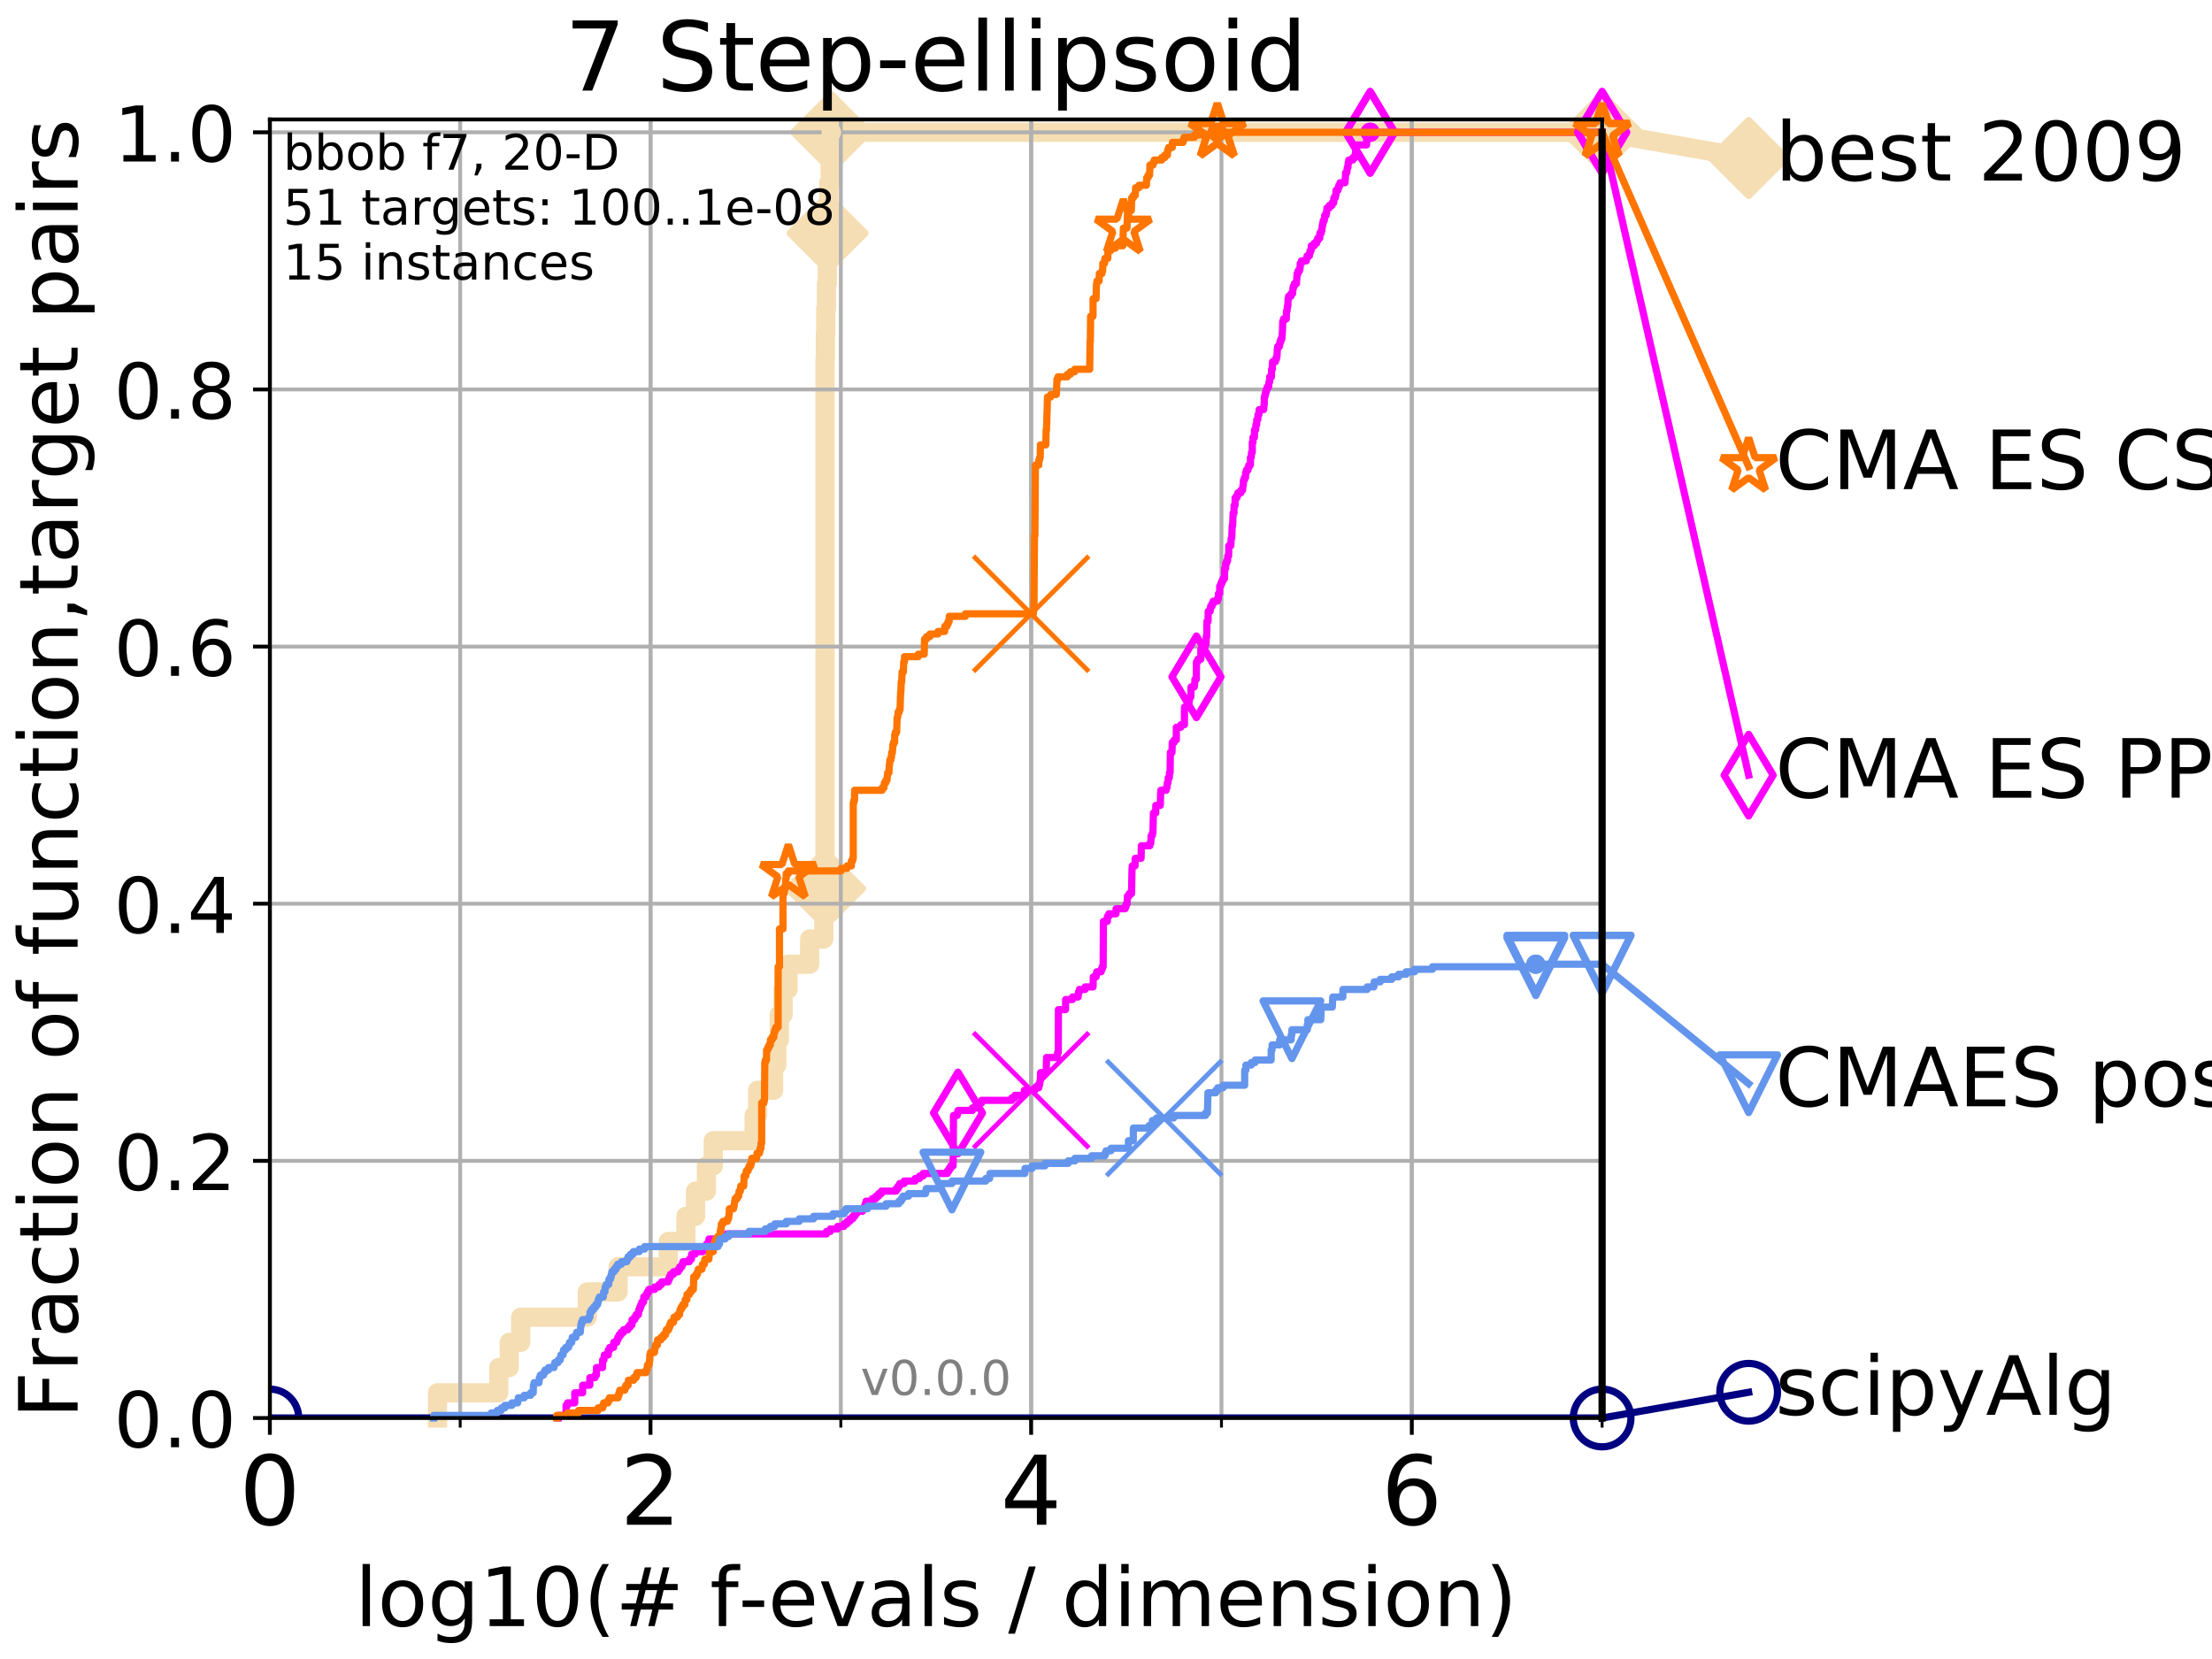 <?xml version="1.0" encoding="utf-8" standalone="no"?>
<!DOCTYPE svg PUBLIC "-//W3C//DTD SVG 1.1//EN"
  "http://www.w3.org/Graphics/SVG/1.1/DTD/svg11.dtd">
<!-- Created with matplotlib (http://matplotlib.org/) -->
<svg height="345pt" version="1.1" viewBox="0 0 460 345" width="460pt" xmlns="http://www.w3.org/2000/svg" xmlns:xlink="http://www.w3.org/1999/xlink">
 <defs>
  <style type="text/css">
*{stroke-linecap:butt;stroke-linejoin:round;}
  </style>
 </defs>
 <g id="figure_1">
  <g id="patch_1">
   <path d="M 0 345.6 
L 460.8 345.6 
L 460.8 0 
L 0 0 
z
" style="fill:#ffffff;"/>
  </g>
  <g id="axes_1">
   <g id="patch_2">
    <path d="M 56.12 294.88 
L 333.168 294.88 
L 333.168 24.84 
L 56.12 24.84 
z
" style="fill:#ffffff;"/>
   </g>
   <g id="line2d_1">
    <path d="M 90.981 294.88 
L 90.981 289.638 
L 103.723 289.638 
L 103.723 284.395 
L 105.897 284.395 
L 105.897 279.153 
L 108.287 279.153 
L 108.287 273.91 
L 122.133 273.91 
L 122.133 268.668 
L 128.533 268.668 
L 128.533 263.425 
L 138.96 263.425 
L 138.96 258.183 
L 142.637 258.183 
L 142.637 252.94 
L 144.643 252.94 
L 144.643 247.698 
L 146.905 247.698 
L 146.905 242.455 
L 148.33 242.455 
L 148.33 237.213 
L 156.829 237.213 
L 156.829 231.97 
L 157.55 231.97 
L 157.55 226.728 
L 160.88 226.728 
L 160.88 221.485 
L 161.55 221.485 
L 161.55 216.243 
L 162.064 216.243 
L 162.064 211 
L 162.841 211 
L 162.841 205.758 
L 163.869 205.758 
L 163.869 200.515 
L 168.376 200.515 
L 168.376 195.273 
L 171.324 195.273 
L 171.324 190.03 
L 171.572 190.03 
L 171.572 184.788 
L 171.573 184.788 
L 171.573 74.696 
L 171.642 74.696 
L 171.642 69.453 
L 171.716 69.453 
L 171.716 64.211 
L 171.858 64.211 
L 171.858 58.969 
L 172.03 58.969 
L 172.03 53.726 
L 172.085 53.726 
L 172.085 48.484 
L 172.15 48.484 
L 172.15 43.241 
L 172.349 43.241 
L 172.349 37.999 
L 172.637 37.999 
L 172.637 32.756 
L 172.874 32.756 
L 172.874 27.514 
L 333.168 27.514 
" style="fill:none;stroke:#f5deb3;stroke-linecap:square;stroke-width:4;"/>
   </g>
   <g id="line2d_2">
    <defs>
     <path d="M -0 7.778 
L 7.778 0 
L 0 -7.778 
L -7.778 -0 
z
" id="mc7b8125f49" style="stroke:#f5deb3;stroke-linejoin:miter;stroke-width:1.5;"/>
    </defs>
    <g>
     <use style="fill:#f5deb3;stroke:#f5deb3;stroke-linejoin:miter;stroke-width:1.5;" x="171.572" xlink:href="#mc7b8125f49" y="184.788"/>
     <use style="fill:#f5deb3;stroke:#f5deb3;stroke-linejoin:miter;stroke-width:1.5;" x="172.085" xlink:href="#mc7b8125f49" y="48.484"/>
     <use style="fill:#f5deb3;stroke:#f5deb3;stroke-linejoin:miter;stroke-width:1.5;" x="172.874" xlink:href="#mc7b8125f49" y="27.514"/>
     <use style="fill:#f5deb3;stroke:#f5deb3;stroke-linejoin:miter;stroke-width:1.5;" x="172.874" xlink:href="#mc7b8125f49" y="27.514"/>
     <use style="fill:#f5deb3;stroke:#f5deb3;stroke-linejoin:miter;stroke-width:1.5;" x="333.168" xlink:href="#mc7b8125f49" y="27.514"/>
    </g>
   </g>
   <g id="line2d_3">
    <path style="fill:none;stroke:#f5deb3;stroke-linecap:square;stroke-width:4;"/>
    <g/>
   </g>
   <g id="line2d_4">
    <path d="M 333.168 27.514 
L 363.643 32.861 
" style="fill:none;stroke:#f5deb3;stroke-linecap:square;stroke-width:4;"/>
    <g>
     <use style="fill:#f5deb3;stroke:#f5deb3;stroke-linejoin:miter;stroke-width:1.5;" x="333.168" xlink:href="#mc7b8125f49" y="27.514"/>
     <use style="fill:#f5deb3;stroke:#f5deb3;stroke-linejoin:miter;stroke-width:1.5;" x="363.643" xlink:href="#mc7b8125f49" y="32.861"/>
    </g>
   </g>
   <g id="matplotlib.axis_1">
    <g id="xtick_1">
     <g id="line2d_5">
      <path clip-path="url(#p83cefa8d1f)" d="M 56.12 294.88 
L 56.12 24.84 
" style="fill:none;stroke:#b0b0b0;stroke-linecap:square;stroke-width:0.8;"/>
     </g>
     <g id="line2d_6">
      <defs>
       <path d="M 0 0 
L 0 3.5 
" id="m5f68732b72" style="stroke:#000000;stroke-width:0.8;"/>
      </defs>
      <g>
       <use style="stroke:#000000;stroke-width:0.8;" x="56.12" xlink:href="#m5f68732b72" y="294.88"/>
      </g>
     </g>
     <g id="text_1">
      <!-- 0 -->
      <defs>
       <path d="M 31.781 66.406 
Q 24.172 66.406 20.328 58.906 
Q 16.5 51.422 16.5 36.375 
Q 16.5 21.391 20.328 13.891 
Q 24.172 6.391 31.781 6.391 
Q 39.453 6.391 43.281 13.891 
Q 47.125 21.391 47.125 36.375 
Q 47.125 51.422 43.281 58.906 
Q 39.453 66.406 31.781 66.406 
z
M 31.781 74.219 
Q 44.047 74.219 50.516 64.516 
Q 56.984 54.828 56.984 36.375 
Q 56.984 17.969 50.516 8.266 
Q 44.047 -1.422 31.781 -1.422 
Q 19.531 -1.422 13.062 8.266 
Q 6.594 17.969 6.594 36.375 
Q 6.594 54.828 13.062 64.516 
Q 19.531 74.219 31.781 74.219 
z
" id="DejaVuSans-30"/>
      </defs>
      <g transform="translate(49.758 317.077)scale(0.2 -0.2)">
       <use xlink:href="#DejaVuSans-30"/>
      </g>
     </g>
    </g>
    <g id="xtick_2">
     <g id="line2d_7">
      <path clip-path="url(#p83cefa8d1f)" d="M 135.277 294.88 
L 135.277 24.84 
" style="fill:none;stroke:#b0b0b0;stroke-linecap:square;stroke-width:0.8;"/>
     </g>
     <g id="line2d_8">
      <g>
       <use style="stroke:#000000;stroke-width:0.8;" x="135.277" xlink:href="#m5f68732b72" y="294.88"/>
      </g>
     </g>
     <g id="text_2">
      <!-- 2 -->
      <defs>
       <path d="M 19.188 8.297 
L 53.609 8.297 
L 53.609 0 
L 7.328 0 
L 7.328 8.297 
Q 12.938 14.109 22.625 23.891 
Q 32.328 33.688 34.812 36.531 
Q 39.547 41.844 41.422 45.531 
Q 43.312 49.219 43.312 52.781 
Q 43.312 58.594 39.234 62.25 
Q 35.156 65.922 28.609 65.922 
Q 23.969 65.922 18.812 64.312 
Q 13.672 62.703 7.812 59.422 
L 7.812 69.391 
Q 13.766 71.781 18.938 73 
Q 24.125 74.219 28.422 74.219 
Q 39.75 74.219 46.484 68.547 
Q 53.219 62.891 53.219 53.422 
Q 53.219 48.922 51.531 44.891 
Q 49.859 40.875 45.406 35.406 
Q 44.188 33.984 37.641 27.219 
Q 31.109 20.453 19.188 8.297 
z
" id="DejaVuSans-32"/>
      </defs>
      <g transform="translate(128.914 317.077)scale(0.2 -0.2)">
       <use xlink:href="#DejaVuSans-32"/>
      </g>
     </g>
    </g>
    <g id="xtick_3">
     <g id="line2d_9">
      <path clip-path="url(#p83cefa8d1f)" d="M 214.433 294.88 
L 214.433 24.84 
" style="fill:none;stroke:#b0b0b0;stroke-linecap:square;stroke-width:0.8;"/>
     </g>
     <g id="line2d_10">
      <g>
       <use style="stroke:#000000;stroke-width:0.8;" x="214.433" xlink:href="#m5f68732b72" y="294.88"/>
      </g>
     </g>
     <g id="text_3">
      <!-- 4 -->
      <defs>
       <path d="M 37.797 64.312 
L 12.891 25.391 
L 37.797 25.391 
z
M 35.203 72.906 
L 47.609 72.906 
L 47.609 25.391 
L 58.016 25.391 
L 58.016 17.188 
L 47.609 17.188 
L 47.609 0 
L 37.797 0 
L 37.797 17.188 
L 4.891 17.188 
L 4.891 26.703 
z
" id="DejaVuSans-34"/>
      </defs>
      <g transform="translate(208.071 317.077)scale(0.2 -0.2)">
       <use xlink:href="#DejaVuSans-34"/>
      </g>
     </g>
    </g>
    <g id="xtick_4">
     <g id="line2d_11">
      <path clip-path="url(#p83cefa8d1f)" d="M 293.59 294.88 
L 293.59 24.84 
" style="fill:none;stroke:#b0b0b0;stroke-linecap:square;stroke-width:0.8;"/>
     </g>
     <g id="line2d_12">
      <g>
       <use style="stroke:#000000;stroke-width:0.8;" x="293.59" xlink:href="#m5f68732b72" y="294.88"/>
      </g>
     </g>
     <g id="text_4">
      <!-- 6 -->
      <defs>
       <path d="M 33.016 40.375 
Q 26.375 40.375 22.484 35.828 
Q 18.609 31.297 18.609 23.391 
Q 18.609 15.531 22.484 10.953 
Q 26.375 6.391 33.016 6.391 
Q 39.656 6.391 43.531 10.953 
Q 47.406 15.531 47.406 23.391 
Q 47.406 31.297 43.531 35.828 
Q 39.656 40.375 33.016 40.375 
z
M 52.594 71.297 
L 52.594 62.312 
Q 48.875 64.062 45.094 64.984 
Q 41.312 65.922 37.594 65.922 
Q 27.828 65.922 22.672 59.328 
Q 17.531 52.734 16.797 39.406 
Q 19.672 43.656 24.016 45.922 
Q 28.375 48.188 33.594 48.188 
Q 44.578 48.188 50.953 41.516 
Q 57.328 34.859 57.328 23.391 
Q 57.328 12.156 50.688 5.359 
Q 44.047 -1.422 33.016 -1.422 
Q 20.359 -1.422 13.672 8.266 
Q 6.984 17.969 6.984 36.375 
Q 6.984 53.656 15.188 63.938 
Q 23.391 74.219 37.203 74.219 
Q 40.922 74.219 44.703 73.484 
Q 48.484 72.75 52.594 71.297 
z
" id="DejaVuSans-36"/>
      </defs>
      <g transform="translate(287.227 317.077)scale(0.2 -0.2)">
       <use xlink:href="#DejaVuSans-36"/>
      </g>
     </g>
    </g>
    <g id="xtick_5">
     <g id="line2d_13">
      <path clip-path="url(#p83cefa8d1f)" d="M 56.12 294.88 
L 56.12 24.84 
" style="fill:none;stroke:#b0b0b0;stroke-linecap:square;stroke-width:0.8;"/>
     </g>
     <g id="line2d_14">
      <defs>
       <path d="M 0 0 
L 0 2 
" id="mf4979d2668" style="stroke:#000000;stroke-width:0.6;"/>
      </defs>
      <g>
       <use style="stroke:#000000;stroke-width:0.6;" x="56.12" xlink:href="#mf4979d2668" y="294.88"/>
      </g>
     </g>
    </g>
    <g id="xtick_6">
     <g id="line2d_15">
      <path clip-path="url(#p83cefa8d1f)" d="M 95.698 294.88 
L 95.698 24.84 
" style="fill:none;stroke:#b0b0b0;stroke-linecap:square;stroke-width:0.8;"/>
     </g>
     <g id="line2d_16">
      <g>
       <use style="stroke:#000000;stroke-width:0.6;" x="95.698" xlink:href="#mf4979d2668" y="294.88"/>
      </g>
     </g>
    </g>
    <g id="xtick_7">
     <g id="line2d_17">
      <path clip-path="url(#p83cefa8d1f)" d="M 135.277 294.88 
L 135.277 24.84 
" style="fill:none;stroke:#b0b0b0;stroke-linecap:square;stroke-width:0.8;"/>
     </g>
     <g id="line2d_18">
      <g>
       <use style="stroke:#000000;stroke-width:0.6;" x="135.277" xlink:href="#mf4979d2668" y="294.88"/>
      </g>
     </g>
    </g>
    <g id="xtick_8">
     <g id="line2d_19">
      <path clip-path="url(#p83cefa8d1f)" d="M 174.855 294.88 
L 174.855 24.84 
" style="fill:none;stroke:#b0b0b0;stroke-linecap:square;stroke-width:0.8;"/>
     </g>
     <g id="line2d_20">
      <g>
       <use style="stroke:#000000;stroke-width:0.6;" x="174.855" xlink:href="#mf4979d2668" y="294.88"/>
      </g>
     </g>
    </g>
    <g id="xtick_9">
     <g id="line2d_21">
      <path clip-path="url(#p83cefa8d1f)" d="M 214.433 294.88 
L 214.433 24.84 
" style="fill:none;stroke:#b0b0b0;stroke-linecap:square;stroke-width:0.8;"/>
     </g>
     <g id="line2d_22">
      <g>
       <use style="stroke:#000000;stroke-width:0.6;" x="214.433" xlink:href="#mf4979d2668" y="294.88"/>
      </g>
     </g>
    </g>
    <g id="xtick_10">
     <g id="line2d_23">
      <path clip-path="url(#p83cefa8d1f)" d="M 254.011 294.88 
L 254.011 24.84 
" style="fill:none;stroke:#b0b0b0;stroke-linecap:square;stroke-width:0.8;"/>
     </g>
     <g id="line2d_24">
      <g>
       <use style="stroke:#000000;stroke-width:0.6;" x="254.011" xlink:href="#mf4979d2668" y="294.88"/>
      </g>
     </g>
    </g>
    <g id="xtick_11">
     <g id="line2d_25">
      <path clip-path="url(#p83cefa8d1f)" d="M 293.59 294.88 
L 293.59 24.84 
" style="fill:none;stroke:#b0b0b0;stroke-linecap:square;stroke-width:0.8;"/>
     </g>
     <g id="line2d_26">
      <g>
       <use style="stroke:#000000;stroke-width:0.6;" x="293.59" xlink:href="#mf4979d2668" y="294.88"/>
      </g>
     </g>
    </g>
    <g id="xtick_12">
     <g id="line2d_27">
      <path clip-path="url(#p83cefa8d1f)" d="M 333.168 294.88 
L 333.168 24.84 
" style="fill:none;stroke:#b0b0b0;stroke-linecap:square;stroke-width:0.8;"/>
     </g>
     <g id="line2d_28">
      <g>
       <use style="stroke:#000000;stroke-width:0.6;" x="333.168" xlink:href="#mf4979d2668" y="294.88"/>
      </g>
     </g>
    </g>
    <g id="text_5">
     <!-- log10(# f-evals / dimension) -->
     <defs>
      <path d="M 9.422 75.984 
L 18.406 75.984 
L 18.406 0 
L 9.422 0 
z
" id="DejaVuSans-6c"/>
      <path d="M 30.609 48.391 
Q 23.391 48.391 19.188 42.75 
Q 14.984 37.109 14.984 27.297 
Q 14.984 17.484 19.156 11.844 
Q 23.344 6.203 30.609 6.203 
Q 37.797 6.203 41.984 11.859 
Q 46.188 17.531 46.188 27.297 
Q 46.188 37.016 41.984 42.703 
Q 37.797 48.391 30.609 48.391 
z
M 30.609 56 
Q 42.328 56 49.016 48.375 
Q 55.719 40.766 55.719 27.297 
Q 55.719 13.875 49.016 6.219 
Q 42.328 -1.422 30.609 -1.422 
Q 18.844 -1.422 12.172 6.219 
Q 5.516 13.875 5.516 27.297 
Q 5.516 40.766 12.172 48.375 
Q 18.844 56 30.609 56 
z
" id="DejaVuSans-6f"/>
      <path d="M 45.406 27.984 
Q 45.406 37.75 41.375 43.109 
Q 37.359 48.484 30.078 48.484 
Q 22.859 48.484 18.828 43.109 
Q 14.797 37.75 14.797 27.984 
Q 14.797 18.266 18.828 12.891 
Q 22.859 7.516 30.078 7.516 
Q 37.359 7.516 41.375 12.891 
Q 45.406 18.266 45.406 27.984 
z
M 54.391 6.781 
Q 54.391 -7.172 48.188 -13.984 
Q 42 -20.797 29.203 -20.797 
Q 24.469 -20.797 20.266 -20.094 
Q 16.062 -19.391 12.109 -17.922 
L 12.109 -9.188 
Q 16.062 -11.328 19.922 -12.344 
Q 23.781 -13.375 27.781 -13.375 
Q 36.625 -13.375 41.016 -8.766 
Q 45.406 -4.156 45.406 5.172 
L 45.406 9.625 
Q 42.625 4.781 38.281 2.391 
Q 33.938 0 27.875 0 
Q 17.828 0 11.672 7.656 
Q 5.516 15.328 5.516 27.984 
Q 5.516 40.672 11.672 48.328 
Q 17.828 56 27.875 56 
Q 33.938 56 38.281 53.609 
Q 42.625 51.219 45.406 46.391 
L 45.406 54.688 
L 54.391 54.688 
z
" id="DejaVuSans-67"/>
      <path d="M 12.406 8.297 
L 28.516 8.297 
L 28.516 63.922 
L 10.984 60.406 
L 10.984 69.391 
L 28.422 72.906 
L 38.281 72.906 
L 38.281 8.297 
L 54.391 8.297 
L 54.391 0 
L 12.406 0 
z
" id="DejaVuSans-31"/>
      <path d="M 31 75.875 
Q 24.469 64.656 21.281 53.656 
Q 18.109 42.672 18.109 31.391 
Q 18.109 20.125 21.312 9.062 
Q 24.516 -2 31 -13.188 
L 23.188 -13.188 
Q 15.875 -1.703 12.234 9.375 
Q 8.594 20.453 8.594 31.391 
Q 8.594 42.281 12.203 53.312 
Q 15.828 64.359 23.188 75.875 
z
" id="DejaVuSans-28"/>
      <path d="M 51.125 44 
L 36.922 44 
L 32.812 27.688 
L 47.125 27.688 
z
M 43.797 71.781 
L 38.719 51.516 
L 52.984 51.516 
L 58.109 71.781 
L 65.922 71.781 
L 60.891 51.516 
L 76.125 51.516 
L 76.125 44 
L 58.984 44 
L 54.984 27.688 
L 70.516 27.688 
L 70.516 20.219 
L 53.078 20.219 
L 48 0 
L 40.188 0 
L 45.219 20.219 
L 30.906 20.219 
L 25.875 0 
L 18.016 0 
L 23.094 20.219 
L 7.719 20.219 
L 7.719 27.688 
L 24.906 27.688 
L 29 44 
L 13.281 44 
L 13.281 51.516 
L 30.906 51.516 
L 35.891 71.781 
z
" id="DejaVuSans-23"/>
      <path id="DejaVuSans-20"/>
      <path d="M 37.109 75.984 
L 37.109 68.5 
L 28.516 68.5 
Q 23.688 68.5 21.797 66.547 
Q 19.922 64.594 19.922 59.516 
L 19.922 54.688 
L 34.719 54.688 
L 34.719 47.703 
L 19.922 47.703 
L 19.922 0 
L 10.891 0 
L 10.891 47.703 
L 2.297 47.703 
L 2.297 54.688 
L 10.891 54.688 
L 10.891 58.5 
Q 10.891 67.625 15.141 71.797 
Q 19.391 75.984 28.609 75.984 
z
" id="DejaVuSans-66"/>
      <path d="M 4.891 31.391 
L 31.203 31.391 
L 31.203 23.391 
L 4.891 23.391 
z
" id="DejaVuSans-2d"/>
      <path d="M 56.203 29.594 
L 56.203 25.203 
L 14.891 25.203 
Q 15.484 15.922 20.484 11.062 
Q 25.484 6.203 34.422 6.203 
Q 39.594 6.203 44.453 7.469 
Q 49.312 8.734 54.109 11.281 
L 54.109 2.781 
Q 49.266 0.734 44.188 -0.344 
Q 39.109 -1.422 33.891 -1.422 
Q 20.797 -1.422 13.156 6.188 
Q 5.516 13.812 5.516 26.812 
Q 5.516 40.234 12.766 48.109 
Q 20.016 56 32.328 56 
Q 43.359 56 49.781 48.891 
Q 56.203 41.797 56.203 29.594 
z
M 47.219 32.234 
Q 47.125 39.594 43.094 43.984 
Q 39.062 48.391 32.422 48.391 
Q 24.906 48.391 20.391 44.141 
Q 15.875 39.891 15.188 32.172 
z
" id="DejaVuSans-65"/>
      <path d="M 2.984 54.688 
L 12.5 54.688 
L 29.594 8.797 
L 46.688 54.688 
L 56.203 54.688 
L 35.688 0 
L 23.484 0 
z
" id="DejaVuSans-76"/>
      <path d="M 34.281 27.484 
Q 23.391 27.484 19.188 25 
Q 14.984 22.516 14.984 16.5 
Q 14.984 11.719 18.141 8.906 
Q 21.297 6.109 26.703 6.109 
Q 34.188 6.109 38.703 11.406 
Q 43.219 16.703 43.219 25.484 
L 43.219 27.484 
z
M 52.203 31.203 
L 52.203 0 
L 43.219 0 
L 43.219 8.297 
Q 40.141 3.328 35.547 0.953 
Q 30.953 -1.422 24.312 -1.422 
Q 15.922 -1.422 10.953 3.297 
Q 6 8.016 6 15.922 
Q 6 25.141 12.172 29.828 
Q 18.359 34.516 30.609 34.516 
L 43.219 34.516 
L 43.219 35.406 
Q 43.219 41.609 39.141 45 
Q 35.062 48.391 27.688 48.391 
Q 23 48.391 18.547 47.266 
Q 14.109 46.141 10.016 43.891 
L 10.016 52.203 
Q 14.938 54.109 19.578 55.047 
Q 24.219 56 28.609 56 
Q 40.484 56 46.344 49.844 
Q 52.203 43.703 52.203 31.203 
z
" id="DejaVuSans-61"/>
      <path d="M 44.281 53.078 
L 44.281 44.578 
Q 40.484 46.531 36.375 47.5 
Q 32.281 48.484 27.875 48.484 
Q 21.188 48.484 17.844 46.438 
Q 14.5 44.391 14.5 40.281 
Q 14.5 37.156 16.891 35.375 
Q 19.281 33.594 26.516 31.984 
L 29.594 31.297 
Q 39.156 29.25 43.188 25.516 
Q 47.219 21.781 47.219 15.094 
Q 47.219 7.469 41.188 3.016 
Q 35.156 -1.422 24.609 -1.422 
Q 20.219 -1.422 15.453 -0.562 
Q 10.688 0.297 5.422 2 
L 5.422 11.281 
Q 10.406 8.688 15.234 7.391 
Q 20.062 6.109 24.812 6.109 
Q 31.156 6.109 34.562 8.281 
Q 37.984 10.453 37.984 14.406 
Q 37.984 18.062 35.516 20.016 
Q 33.062 21.969 24.703 23.781 
L 21.578 24.516 
Q 13.234 26.266 9.516 29.906 
Q 5.812 33.547 5.812 39.891 
Q 5.812 47.609 11.281 51.797 
Q 16.75 56 26.812 56 
Q 31.781 56 36.172 55.266 
Q 40.578 54.547 44.281 53.078 
z
" id="DejaVuSans-73"/>
      <path d="M 25.391 72.906 
L 33.688 72.906 
L 8.297 -9.281 
L 0 -9.281 
z
" id="DejaVuSans-2f"/>
      <path d="M 45.406 46.391 
L 45.406 75.984 
L 54.391 75.984 
L 54.391 0 
L 45.406 0 
L 45.406 8.203 
Q 42.578 3.328 38.25 0.953 
Q 33.938 -1.422 27.875 -1.422 
Q 17.969 -1.422 11.734 6.484 
Q 5.516 14.406 5.516 27.297 
Q 5.516 40.188 11.734 48.094 
Q 17.969 56 27.875 56 
Q 33.938 56 38.25 53.625 
Q 42.578 51.266 45.406 46.391 
z
M 14.797 27.297 
Q 14.797 17.391 18.875 11.75 
Q 22.953 6.109 30.078 6.109 
Q 37.203 6.109 41.297 11.75 
Q 45.406 17.391 45.406 27.297 
Q 45.406 37.203 41.297 42.844 
Q 37.203 48.484 30.078 48.484 
Q 22.953 48.484 18.875 42.844 
Q 14.797 37.203 14.797 27.297 
z
" id="DejaVuSans-64"/>
      <path d="M 9.422 54.688 
L 18.406 54.688 
L 18.406 0 
L 9.422 0 
z
M 9.422 75.984 
L 18.406 75.984 
L 18.406 64.594 
L 9.422 64.594 
z
" id="DejaVuSans-69"/>
      <path d="M 52 44.188 
Q 55.375 50.25 60.062 53.125 
Q 64.75 56 71.094 56 
Q 79.641 56 84.281 50.016 
Q 88.922 44.047 88.922 33.016 
L 88.922 0 
L 79.891 0 
L 79.891 32.719 
Q 79.891 40.578 77.094 44.375 
Q 74.312 48.188 68.609 48.188 
Q 61.625 48.188 57.562 43.547 
Q 53.516 38.922 53.516 30.906 
L 53.516 0 
L 44.484 0 
L 44.484 32.719 
Q 44.484 40.625 41.703 44.406 
Q 38.922 48.188 33.109 48.188 
Q 26.219 48.188 22.156 43.531 
Q 18.109 38.875 18.109 30.906 
L 18.109 0 
L 9.078 0 
L 9.078 54.688 
L 18.109 54.688 
L 18.109 46.188 
Q 21.188 51.219 25.484 53.609 
Q 29.781 56 35.688 56 
Q 41.656 56 45.828 52.969 
Q 50 49.953 52 44.188 
z
" id="DejaVuSans-6d"/>
      <path d="M 54.891 33.016 
L 54.891 0 
L 45.906 0 
L 45.906 32.719 
Q 45.906 40.484 42.875 44.328 
Q 39.844 48.188 33.797 48.188 
Q 26.516 48.188 22.312 43.547 
Q 18.109 38.922 18.109 30.906 
L 18.109 0 
L 9.078 0 
L 9.078 54.688 
L 18.109 54.688 
L 18.109 46.188 
Q 21.344 51.125 25.703 53.562 
Q 30.078 56 35.797 56 
Q 45.219 56 50.047 50.172 
Q 54.891 44.344 54.891 33.016 
z
" id="DejaVuSans-6e"/>
      <path d="M 8.016 75.875 
L 15.828 75.875 
Q 23.141 64.359 26.781 53.312 
Q 30.422 42.281 30.422 31.391 
Q 30.422 20.453 26.781 9.375 
Q 23.141 -1.703 15.828 -13.188 
L 8.016 -13.188 
Q 14.5 -2 17.703 9.062 
Q 20.906 20.125 20.906 31.391 
Q 20.906 42.672 17.703 53.656 
Q 14.5 64.656 8.016 75.875 
z
" id="DejaVuSans-29"/>
     </defs>
     <g transform="translate(73.803 338.154)scale(0.17 -0.17)">
      <use xlink:href="#DejaVuSans-6c"/>
      <use x="27.783" xlink:href="#DejaVuSans-6f"/>
      <use x="88.965" xlink:href="#DejaVuSans-67"/>
      <use x="152.441" xlink:href="#DejaVuSans-31"/>
      <use x="216.064" xlink:href="#DejaVuSans-30"/>
      <use x="279.688" xlink:href="#DejaVuSans-28"/>
      <use x="318.701" xlink:href="#DejaVuSans-23"/>
      <use x="402.49" xlink:href="#DejaVuSans-20"/>
      <use x="434.277" xlink:href="#DejaVuSans-66"/>
      <use x="469.404" xlink:href="#DejaVuSans-2d"/>
      <use x="505.488" xlink:href="#DejaVuSans-65"/>
      <use x="567.012" xlink:href="#DejaVuSans-76"/>
      <use x="626.191" xlink:href="#DejaVuSans-61"/>
      <use x="687.471" xlink:href="#DejaVuSans-6c"/>
      <use x="715.254" xlink:href="#DejaVuSans-73"/>
      <use x="767.354" xlink:href="#DejaVuSans-20"/>
      <use x="799.141" xlink:href="#DejaVuSans-2f"/>
      <use x="832.832" xlink:href="#DejaVuSans-20"/>
      <use x="864.619" xlink:href="#DejaVuSans-64"/>
      <use x="928.096" xlink:href="#DejaVuSans-69"/>
      <use x="955.879" xlink:href="#DejaVuSans-6d"/>
      <use x="1053.291" xlink:href="#DejaVuSans-65"/>
      <use x="1114.814" xlink:href="#DejaVuSans-6e"/>
      <use x="1178.193" xlink:href="#DejaVuSans-73"/>
      <use x="1230.293" xlink:href="#DejaVuSans-69"/>
      <use x="1258.076" xlink:href="#DejaVuSans-6f"/>
      <use x="1319.258" xlink:href="#DejaVuSans-6e"/>
      <use x="1382.637" xlink:href="#DejaVuSans-29"/>
     </g>
    </g>
   </g>
   <g id="matplotlib.axis_2">
    <g id="ytick_1">
     <g id="line2d_29">
      <path clip-path="url(#p83cefa8d1f)" d="M 56.12 294.88 
L 333.168 294.88 
" style="fill:none;stroke:#b0b0b0;stroke-linecap:square;stroke-width:0.8;"/>
     </g>
     <g id="line2d_30">
      <defs>
       <path d="M 0 0 
L -3.5 0 
" id="m3e3e130016" style="stroke:#000000;stroke-width:0.8;"/>
      </defs>
      <g>
       <use style="stroke:#000000;stroke-width:0.8;" x="56.12" xlink:href="#m3e3e130016" y="294.88"/>
      </g>
     </g>
     <g id="text_6">
      <!-- 0.0 -->
      <defs>
       <path d="M 10.688 12.406 
L 21 12.406 
L 21 0 
L 10.688 0 
z
" id="DejaVuSans-2e"/>
      </defs>
      <g transform="translate(23.675 300.959)scale(0.16 -0.16)">
       <use xlink:href="#DejaVuSans-30"/>
       <use x="63.623" xlink:href="#DejaVuSans-2e"/>
       <use x="95.41" xlink:href="#DejaVuSans-30"/>
      </g>
     </g>
    </g>
    <g id="ytick_2">
     <g id="line2d_31">
      <path clip-path="url(#p83cefa8d1f)" d="M 56.12 241.407 
L 333.168 241.407 
" style="fill:none;stroke:#b0b0b0;stroke-linecap:square;stroke-width:0.8;"/>
     </g>
     <g id="line2d_32">
      <g>
       <use style="stroke:#000000;stroke-width:0.8;" x="56.12" xlink:href="#m3e3e130016" y="241.407"/>
      </g>
     </g>
     <g id="text_7">
      <!-- 0.2 -->
      <g transform="translate(23.675 247.485)scale(0.16 -0.16)">
       <use xlink:href="#DejaVuSans-30"/>
       <use x="63.623" xlink:href="#DejaVuSans-2e"/>
       <use x="95.41" xlink:href="#DejaVuSans-32"/>
      </g>
     </g>
    </g>
    <g id="ytick_3">
     <g id="line2d_33">
      <path clip-path="url(#p83cefa8d1f)" d="M 56.12 187.933 
L 333.168 187.933 
" style="fill:none;stroke:#b0b0b0;stroke-linecap:square;stroke-width:0.8;"/>
     </g>
     <g id="line2d_34">
      <g>
       <use style="stroke:#000000;stroke-width:0.8;" x="56.12" xlink:href="#m3e3e130016" y="187.933"/>
      </g>
     </g>
     <g id="text_8">
      <!-- 0.4 -->
      <g transform="translate(23.675 194.012)scale(0.16 -0.16)">
       <use xlink:href="#DejaVuSans-30"/>
       <use x="63.623" xlink:href="#DejaVuSans-2e"/>
       <use x="95.41" xlink:href="#DejaVuSans-34"/>
      </g>
     </g>
    </g>
    <g id="ytick_4">
     <g id="line2d_35">
      <path clip-path="url(#p83cefa8d1f)" d="M 56.12 134.46 
L 333.168 134.46 
" style="fill:none;stroke:#b0b0b0;stroke-linecap:square;stroke-width:0.8;"/>
     </g>
     <g id="line2d_36">
      <g>
       <use style="stroke:#000000;stroke-width:0.8;" x="56.12" xlink:href="#m3e3e130016" y="134.46"/>
      </g>
     </g>
     <g id="text_9">
      <!-- 0.6 -->
      <g transform="translate(23.675 140.539)scale(0.16 -0.16)">
       <use xlink:href="#DejaVuSans-30"/>
       <use x="63.623" xlink:href="#DejaVuSans-2e"/>
       <use x="95.41" xlink:href="#DejaVuSans-36"/>
      </g>
     </g>
    </g>
    <g id="ytick_5">
     <g id="line2d_37">
      <path clip-path="url(#p83cefa8d1f)" d="M 56.12 80.987 
L 333.168 80.987 
" style="fill:none;stroke:#b0b0b0;stroke-linecap:square;stroke-width:0.8;"/>
     </g>
     <g id="line2d_38">
      <g>
       <use style="stroke:#000000;stroke-width:0.8;" x="56.12" xlink:href="#m3e3e130016" y="80.987"/>
      </g>
     </g>
     <g id="text_10">
      <!-- 0.8 -->
      <defs>
       <path d="M 31.781 34.625 
Q 24.75 34.625 20.719 30.859 
Q 16.703 27.094 16.703 20.516 
Q 16.703 13.922 20.719 10.156 
Q 24.75 6.391 31.781 6.391 
Q 38.812 6.391 42.859 10.172 
Q 46.922 13.969 46.922 20.516 
Q 46.922 27.094 42.891 30.859 
Q 38.875 34.625 31.781 34.625 
z
M 21.922 38.812 
Q 15.578 40.375 12.031 44.719 
Q 8.5 49.078 8.5 55.328 
Q 8.5 64.062 14.719 69.141 
Q 20.953 74.219 31.781 74.219 
Q 42.672 74.219 48.875 69.141 
Q 55.078 64.062 55.078 55.328 
Q 55.078 49.078 51.531 44.719 
Q 48 40.375 41.703 38.812 
Q 48.828 37.156 52.797 32.312 
Q 56.781 27.484 56.781 20.516 
Q 56.781 9.906 50.312 4.234 
Q 43.844 -1.422 31.781 -1.422 
Q 19.734 -1.422 13.25 4.234 
Q 6.781 9.906 6.781 20.516 
Q 6.781 27.484 10.781 32.312 
Q 14.797 37.156 21.922 38.812 
z
M 18.312 54.391 
Q 18.312 48.734 21.844 45.562 
Q 25.391 42.391 31.781 42.391 
Q 38.141 42.391 41.719 45.562 
Q 45.312 48.734 45.312 54.391 
Q 45.312 60.062 41.719 63.234 
Q 38.141 66.406 31.781 66.406 
Q 25.391 66.406 21.844 63.234 
Q 18.312 60.062 18.312 54.391 
z
" id="DejaVuSans-38"/>
      </defs>
      <g transform="translate(23.675 87.066)scale(0.16 -0.16)">
       <use xlink:href="#DejaVuSans-30"/>
       <use x="63.623" xlink:href="#DejaVuSans-2e"/>
       <use x="95.41" xlink:href="#DejaVuSans-38"/>
      </g>
     </g>
    </g>
    <g id="ytick_6">
     <g id="line2d_39">
      <path clip-path="url(#p83cefa8d1f)" d="M 56.12 27.514 
L 333.168 27.514 
" style="fill:none;stroke:#b0b0b0;stroke-linecap:square;stroke-width:0.8;"/>
     </g>
     <g id="line2d_40">
      <g>
       <use style="stroke:#000000;stroke-width:0.8;" x="56.12" xlink:href="#m3e3e130016" y="27.514"/>
      </g>
     </g>
     <g id="text_11">
      <!-- 1.0 -->
      <g transform="translate(23.675 33.592)scale(0.16 -0.16)">
       <use xlink:href="#DejaVuSans-31"/>
       <use x="63.623" xlink:href="#DejaVuSans-2e"/>
       <use x="95.41" xlink:href="#DejaVuSans-30"/>
      </g>
     </g>
    </g>
    <g id="text_12">
     <!-- Fraction of function,target pairs -->
     <defs>
      <path d="M 9.812 72.906 
L 51.703 72.906 
L 51.703 64.594 
L 19.672 64.594 
L 19.672 43.109 
L 48.578 43.109 
L 48.578 34.812 
L 19.672 34.812 
L 19.672 0 
L 9.812 0 
z
" id="DejaVuSans-46"/>
      <path d="M 41.109 46.297 
Q 39.594 47.172 37.812 47.578 
Q 36.031 48 33.891 48 
Q 26.266 48 22.188 43.047 
Q 18.109 38.094 18.109 28.812 
L 18.109 0 
L 9.078 0 
L 9.078 54.688 
L 18.109 54.688 
L 18.109 46.188 
Q 20.953 51.172 25.484 53.578 
Q 30.031 56 36.531 56 
Q 37.453 56 38.578 55.875 
Q 39.703 55.766 41.062 55.516 
z
" id="DejaVuSans-72"/>
      <path d="M 48.781 52.594 
L 48.781 44.188 
Q 44.969 46.297 41.141 47.344 
Q 37.312 48.391 33.406 48.391 
Q 24.656 48.391 19.812 42.844 
Q 14.984 37.312 14.984 27.297 
Q 14.984 17.281 19.812 11.734 
Q 24.656 6.203 33.406 6.203 
Q 37.312 6.203 41.141 7.25 
Q 44.969 8.297 48.781 10.406 
L 48.781 2.094 
Q 45.016 0.344 40.984 -0.531 
Q 36.969 -1.422 32.422 -1.422 
Q 20.062 -1.422 12.781 6.344 
Q 5.516 14.109 5.516 27.297 
Q 5.516 40.672 12.859 48.328 
Q 20.219 56 33.016 56 
Q 37.156 56 41.109 55.141 
Q 45.062 54.297 48.781 52.594 
z
" id="DejaVuSans-63"/>
      <path d="M 18.312 70.219 
L 18.312 54.688 
L 36.812 54.688 
L 36.812 47.703 
L 18.312 47.703 
L 18.312 18.016 
Q 18.312 11.328 20.141 9.422 
Q 21.969 7.516 27.594 7.516 
L 36.812 7.516 
L 36.812 0 
L 27.594 0 
Q 17.188 0 13.234 3.875 
Q 9.281 7.766 9.281 18.016 
L 9.281 47.703 
L 2.688 47.703 
L 2.688 54.688 
L 9.281 54.688 
L 9.281 70.219 
z
" id="DejaVuSans-74"/>
      <path d="M 8.5 21.578 
L 8.5 54.688 
L 17.484 54.688 
L 17.484 21.922 
Q 17.484 14.156 20.5 10.266 
Q 23.531 6.391 29.594 6.391 
Q 36.859 6.391 41.078 11.031 
Q 45.312 15.672 45.312 23.688 
L 45.312 54.688 
L 54.297 54.688 
L 54.297 0 
L 45.312 0 
L 45.312 8.406 
Q 42.047 3.422 37.719 1 
Q 33.406 -1.422 27.688 -1.422 
Q 18.266 -1.422 13.375 4.438 
Q 8.5 10.297 8.5 21.578 
z
M 31.109 56 
z
" id="DejaVuSans-75"/>
      <path d="M 11.719 12.406 
L 22.016 12.406 
L 22.016 4 
L 14.016 -11.625 
L 7.719 -11.625 
L 11.719 4 
z
" id="DejaVuSans-2c"/>
      <path d="M 18.109 8.203 
L 18.109 -20.797 
L 9.078 -20.797 
L 9.078 54.688 
L 18.109 54.688 
L 18.109 46.391 
Q 20.953 51.266 25.266 53.625 
Q 29.594 56 35.594 56 
Q 45.562 56 51.781 48.094 
Q 58.016 40.188 58.016 27.297 
Q 58.016 14.406 51.781 6.484 
Q 45.562 -1.422 35.594 -1.422 
Q 29.594 -1.422 25.266 0.953 
Q 20.953 3.328 18.109 8.203 
z
M 48.688 27.297 
Q 48.688 37.203 44.609 42.844 
Q 40.531 48.484 33.406 48.484 
Q 26.266 48.484 22.188 42.844 
Q 18.109 37.203 18.109 27.297 
Q 18.109 17.391 22.188 11.75 
Q 26.266 6.109 33.406 6.109 
Q 40.531 6.109 44.609 11.75 
Q 48.688 17.391 48.688 27.297 
z
" id="DejaVuSans-70"/>
     </defs>
     <g transform="translate(16.14 294.999)rotate(-90)scale(0.17 -0.17)">
      <use xlink:href="#DejaVuSans-46"/>
      <use x="57.41" xlink:href="#DejaVuSans-72"/>
      <use x="98.523" xlink:href="#DejaVuSans-61"/>
      <use x="159.803" xlink:href="#DejaVuSans-63"/>
      <use x="214.783" xlink:href="#DejaVuSans-74"/>
      <use x="253.992" xlink:href="#DejaVuSans-69"/>
      <use x="281.775" xlink:href="#DejaVuSans-6f"/>
      <use x="342.957" xlink:href="#DejaVuSans-6e"/>
      <use x="406.336" xlink:href="#DejaVuSans-20"/>
      <use x="438.123" xlink:href="#DejaVuSans-6f"/>
      <use x="499.305" xlink:href="#DejaVuSans-66"/>
      <use x="534.51" xlink:href="#DejaVuSans-20"/>
      <use x="566.297" xlink:href="#DejaVuSans-66"/>
      <use x="601.502" xlink:href="#DejaVuSans-75"/>
      <use x="664.881" xlink:href="#DejaVuSans-6e"/>
      <use x="728.26" xlink:href="#DejaVuSans-63"/>
      <use x="783.24" xlink:href="#DejaVuSans-74"/>
      <use x="822.449" xlink:href="#DejaVuSans-69"/>
      <use x="850.232" xlink:href="#DejaVuSans-6f"/>
      <use x="911.414" xlink:href="#DejaVuSans-6e"/>
      <use x="974.793" xlink:href="#DejaVuSans-2c"/>
      <use x="1006.58" xlink:href="#DejaVuSans-74"/>
      <use x="1045.789" xlink:href="#DejaVuSans-61"/>
      <use x="1107.068" xlink:href="#DejaVuSans-72"/>
      <use x="1148.166" xlink:href="#DejaVuSans-67"/>
      <use x="1211.643" xlink:href="#DejaVuSans-65"/>
      <use x="1273.166" xlink:href="#DejaVuSans-74"/>
      <use x="1312.375" xlink:href="#DejaVuSans-20"/>
      <use x="1344.162" xlink:href="#DejaVuSans-70"/>
      <use x="1407.639" xlink:href="#DejaVuSans-61"/>
      <use x="1468.918" xlink:href="#DejaVuSans-69"/>
      <use x="1496.701" xlink:href="#DejaVuSans-72"/>
      <use x="1537.814" xlink:href="#DejaVuSans-73"/>
     </g>
    </g>
   </g>
   <g id="line2d_41">
    <defs>
     <path d="M 0 1.5 
C 0.398 1.5 0.779 1.342 1.061 1.061 
C 1.342 0.779 1.5 0.398 1.5 0 
C 1.5 -0.398 1.342 -0.779 1.061 -1.061 
C 0.779 -1.342 0.398 -1.5 0 -1.5 
C -0.398 -1.5 -0.779 -1.342 -1.061 -1.061 
C -1.342 -0.779 -1.5 -0.398 -1.5 0 
C -1.5 0.398 -1.342 0.779 -1.061 1.061 
C -0.779 1.342 -0.398 1.5 0 1.5 
z
" id="m40cf52a047" style="stroke:#f5deb3;"/>
    </defs>
    <g>
     <use style="fill:#f5deb3;stroke:#f5deb3;" x="172.874" xlink:href="#m40cf52a047" y="27.514"/>
     <use style="fill:#f5deb3;stroke:#f5deb3;" x="172.874" xlink:href="#m40cf52a047" y="27.514"/>
    </g>
   </g>
   <g id="line2d_42">
    <path clip-path="url(#p83cefa8d1f)" d="M 56.12 294.88 
L 56.12 294.88 
L 56.12 294.88 
L 56.12 294.88 
L 333.168 294.88 
" style="fill:none;stroke:#000080;stroke-linecap:square;stroke-width:1.5;"/>
   </g>
   <g id="line2d_43">
    <defs>
     <path d="M 0 6 
C 1.591 6 3.117 5.368 4.243 4.243 
C 5.368 3.117 6 1.591 6 0 
C 6 -1.591 5.368 -3.117 4.243 -4.243 
C 3.117 -5.368 1.591 -6 0 -6 
C -1.591 -6 -3.117 -5.368 -4.243 -4.243 
C -5.368 -3.117 -6 -1.591 -6 0 
C -6 1.591 -5.368 3.117 -4.243 4.243 
C -3.117 5.368 -1.591 6 0 6 
z
" id="m3bcf170f46" style="stroke:#000080;stroke-width:1.5;"/>
    </defs>
    <g clip-path="url(#p83cefa8d1f)">
     <use style="fill:none;stroke:#000080;stroke-width:1.5;" x="56.12" xlink:href="#m3bcf170f46" y="294.88"/>
    </g>
   </g>
   <g id="line2d_44">
    <path clip-path="url(#p83cefa8d1f)" style="fill:none;stroke:#000080;stroke-linecap:square;stroke-width:1.5;"/>
    <g clip-path="url(#p83cefa8d1f)">
     <use style="fill:none;stroke:#000080;stroke-width:1.5;" x="-1" xlink:href="#m3bcf170f46" y="562.246"/>
     <use style="fill:none;stroke:#000080;stroke-width:1.5;" x="333.168" xlink:href="#m3bcf170f46" y="562.246"/>
    </g>
   </g>
   <g id="line2d_45">
    <defs>
     <path d="M 0 1.5 
C 0.398 1.5 0.779 1.342 1.061 1.061 
C 1.342 0.779 1.5 0.398 1.5 0 
C 1.5 -0.398 1.342 -0.779 1.061 -1.061 
C 0.779 -1.342 0.398 -1.5 0 -1.5 
C -0.398 -1.5 -0.779 -1.342 -1.061 -1.061 
C -1.342 -0.779 -1.5 -0.398 -1.5 0 
C -1.5 0.398 -1.342 0.779 -1.061 1.061 
C -0.779 1.342 -0.398 1.5 0 1.5 
z
" id="m68d82bd8a1" style="stroke:#ff00ff;"/>
    </defs>
    <g>
     <use style="fill:#ff00ff;stroke:#ff00ff;" x="284.934" xlink:href="#m68d82bd8a1" y="27.514"/>
     <use style="fill:#ff00ff;stroke:#ff00ff;" x="284.934" xlink:href="#m68d82bd8a1" y="27.514"/>
    </g>
   </g>
   <g id="line2d_46">
    <path d="M 116.063 294.88 
L 116.063 294.356 
L 117.716 294.356 
L 117.716 292.259 
L 118.023 292.259 
L 118.023 291.735 
L 119.527 291.735 
L 119.527 289.638 
L 121.165 289.638 
L 121.165 288.065 
L 122.661 288.065 
L 122.661 286.492 
L 123.736 286.492 
L 123.736 285.968 
L 124.036 285.968 
L 124.036 284.395 
L 125.31 284.395 
L 125.31 282.822 
L 125.599 282.822 
L 125.675 281.774 
L 126.496 281.774 
L 126.51 280.725 
L 126.808 280.725 
L 126.808 280.201 
L 127.606 280.201 
L 127.632 279.153 
L 128.264 279.153 
L 128.264 278.628 
L 128.482 278.628 
L 128.482 278.104 
L 128.761 278.104 
L 128.761 277.58 
L 129.158 277.58 
L 129.158 277.056 
L 129.678 277.056 
L 129.678 276.531 
L 130.559 276.531 
L 130.559 276.007 
L 131.006 276.007 
L 131.006 275.483 
L 131.441 275.483 
L 131.441 274.434 
L 131.98 274.434 
L 131.98 273.91 
L 132.28 273.91 
L 132.28 273.386 
L 132.764 273.386 
L 132.843 272.337 
L 133.06 272.337 
L 133.06 271.813 
L 133.264 271.813 
L 133.264 271.289 
L 133.475 271.289 
L 133.475 270.765 
L 133.843 270.765 
L 133.862 269.716 
L 134.35 269.716 
L 134.35 269.192 
L 134.62 269.192 
L 134.62 268.668 
L 134.921 268.668 
L 134.921 268.143 
L 136.156 268.143 
L 136.156 267.619 
L 137.063 267.619 
L 137.063 267.095 
L 137.589 267.095 
L 137.589 266.571 
L 138.974 266.571 
L 138.974 266.046 
L 139.194 266.046 
L 139.194 265.522 
L 139.439 265.522 
L 139.439 264.998 
L 140.049 264.998 
L 140.049 264.474 
L 141.042 264.474 
L 141.042 263.949 
L 141.394 263.949 
L 141.394 263.425 
L 141.817 263.425 
L 141.817 262.901 
L 142.015 262.901 
L 142.015 262.377 
L 143.339 262.377 
L 143.339 261.852 
L 143.78 261.852 
L 143.832 260.804 
L 144.573 260.804 
L 144.573 260.28 
L 146.155 260.28 
L 146.187 259.231 
L 146.953 259.231 
L 146.953 258.707 
L 147.302 258.707 
L 147.302 258.183 
L 147.438 258.183 
L 147.438 257.658 
L 149.908 257.658 
L 149.908 257.134 
L 151.085 257.134 
L 151.085 256.61 
L 171.873 256.61 
L 171.873 256.086 
L 172.678 256.086 
L 172.678 255.561 
L 174.203 255.561 
L 174.203 255.037 
L 175.499 255.037 
L 175.499 254.513 
L 176.149 254.513 
L 176.149 253.989 
L 176.717 253.989 
L 176.717 253.464 
L 177.33 253.464 
L 177.33 252.94 
L 177.758 252.94 
L 177.758 252.416 
L 178.138 252.416 
L 178.138 251.892 
L 179.374 251.892 
L 179.374 251.367 
L 179.745 251.367 
L 179.745 250.843 
L 179.937 250.843 
L 179.937 250.319 
L 180.102 250.319 
L 180.102 249.795 
L 181.396 249.795 
L 181.396 249.27 
L 182.153 249.27 
L 182.153 248.746 
L 182.732 248.746 
L 182.732 248.222 
L 183.285 248.222 
L 183.285 247.698 
L 186.362 247.698 
L 186.362 247.173 
L 186.769 247.173 
L 186.769 246.649 
L 187.11 246.649 
L 187.11 246.125 
L 188.03 246.125 
L 188.03 245.601 
L 190.309 245.601 
L 190.309 245.076 
L 191.226 245.076 
L 191.226 244.552 
L 191.975 244.552 
L 191.975 244.028 
L 197.018 244.028 
L 197.018 243.504 
L 197.363 243.504 
L 197.363 242.979 
L 197.694 242.979 
L 197.694 242.455 
L 198.209 242.455 
L 198.285 231.97 
L 199.057 231.97 
L 199.057 231.446 
L 199.22 231.446 
L 199.22 230.922 
L 202.217 230.922 
L 202.217 230.398 
L 203.057 230.398 
L 203.057 229.349 
L 204.142 229.349 
L 204.142 228.825 
L 210.431 228.825 
L 210.431 228.301 
L 211.082 228.301 
L 211.082 227.776 
L 213.016 227.776 
L 213.016 226.728 
L 215.205 226.728 
L 215.205 226.204 
L 216.013 226.204 
L 216.013 225.679 
L 216.193 225.679 
L 216.295 224.631 
L 216.357 224.631 
L 216.397 223.058 
L 217.567 223.058 
L 217.641 219.913 
L 219.85 219.913 
L 219.94 218.864 
L 220.082 218.864 
L 220.104 209.952 
L 221.584 209.952 
L 221.615 207.855 
L 223.03 207.855 
L 223.03 207.331 
L 224.211 207.331 
L 224.283 206.282 
L 224.463 206.282 
L 224.463 205.758 
L 225.653 205.758 
L 225.653 205.234 
L 227.312 205.234 
L 227.357 203.137 
L 227.957 203.137 
L 227.957 202.612 
L 228.07 202.612 
L 228.07 202.088 
L 228.987 202.088 
L 228.987 201.564 
L 229.215 201.564 
L 229.215 201.04 
L 229.403 201.04 
L 229.464 191.603 
L 230.283 191.603 
L 230.292 190.555 
L 230.6 190.555 
L 230.6 190.03 
L 232.084 190.03 
L 232.094 188.982 
L 233.997 188.982 
L 233.997 188.458 
L 234.2 188.458 
L 234.2 187.933 
L 234.402 187.933 
L 234.448 186.361 
L 234.802 186.361 
L 234.802 185.836 
L 235.311 185.836 
L 235.413 180.594 
L 235.456 180.594 
L 235.456 180.07 
L 236.044 180.07 
L 236.072 178.497 
L 237.293 178.497 
L 237.353 175.876 
L 239.122 175.876 
L 239.122 175.352 
L 239.312 175.352 
L 239.387 173.779 
L 239.632 173.779 
L 239.632 173.255 
L 239.755 173.255 
L 239.86 169.061 
L 240.347 169.061 
L 240.353 167.488 
L 241.286 167.488 
L 241.374 164.867 
L 241.398 164.867 
L 241.398 164.342 
L 242.508 164.342 
L 242.508 163.818 
L 242.681 163.818 
L 242.756 162.77 
L 242.911 162.77 
L 242.943 161.721 
L 243.171 161.721 
L 243.202 160.673 
L 243.326 160.673 
L 243.388 156.479 
L 243.724 156.479 
L 243.785 154.382 
L 244.176 154.382 
L 244.176 153.857 
L 244.625 153.857 
L 244.625 151.236 
L 245.559 151.236 
L 245.559 150.712 
L 246.311 150.712 
L 246.316 147.042 
L 246.868 147.042 
L 246.93 145.994 
L 247.31 145.994 
L 247.363 144.945 
L 247.652 144.945 
L 247.681 142.848 
L 248.358 142.848 
L 248.466 141.8 
L 248.489 141.8 
L 248.489 141.275 
L 248.785 141.275 
L 248.815 137.606 
L 249.103 137.606 
L 249.103 137.081 
L 249.724 137.081 
L 249.724 134.984 
L 250.001 134.984 
L 250.001 134.46 
L 250.609 134.46 
L 250.609 133.936 
L 250.811 133.936 
L 250.856 132.363 
L 250.952 132.363 
L 250.992 129.218 
L 251.227 129.218 
L 251.25 127.121 
L 251.668 127.121 
L 251.754 126.072 
L 252.045 126.072 
L 252.045 125.548 
L 252.288 125.548 
L 252.288 125.024 
L 253.159 125.024 
L 253.159 124.499 
L 253.353 124.499 
L 253.386 123.451 
L 253.651 123.451 
L 253.652 121.878 
L 253.872 121.878 
L 253.872 121.354 
L 254.09 121.354 
L 254.09 120.83 
L 254.344 120.83 
L 254.344 120.306 
L 254.65 120.306 
L 254.668 118.209 
L 254.876 118.209 
L 254.879 117.16 
L 255.082 117.16 
L 255.082 116.636 
L 255.288 116.636 
L 255.322 115.587 
L 255.506 115.587 
L 255.526 113.49 
L 255.952 113.49 
L 256.039 111.918 
L 256.146 111.918 
L 256.25 109.296 
L 256.338 109.296 
L 256.438 106.675 
L 256.626 106.675 
L 256.632 105.102 
L 256.845 105.102 
L 256.848 103.53 
L 257.211 103.53 
L 257.211 103.005 
L 257.423 103.005 
L 257.423 102.481 
L 258.05 102.481 
L 258.05 101.957 
L 258.399 101.957 
L 258.493 100.908 
L 258.556 100.908 
L 258.582 99.86 
L 258.779 99.86 
L 258.779 99.336 
L 259.015 99.336 
L 259.028 98.287 
L 259.19 98.287 
L 259.19 97.763 
L 259.514 97.763 
L 259.514 97.239 
L 259.695 97.239 
L 259.695 96.714 
L 260.033 96.714 
L 260.045 95.142 
L 260.188 95.142 
L 260.266 94.093 
L 260.417 94.093 
L 260.419 91.996 
L 260.566 91.996 
L 260.566 90.948 
L 260.866 90.948 
L 260.888 89.375 
L 261.128 89.375 
L 261.178 88.326 
L 261.333 88.326 
L 261.346 87.278 
L 261.562 87.278 
L 261.616 86.229 
L 261.793 86.229 
L 261.841 85.181 
L 262.784 85.181 
L 262.854 84.132 
L 262.91 84.132 
L 262.922 82.56 
L 263.05 82.56 
L 263.05 82.035 
L 263.168 82.035 
L 263.168 81.511 
L 263.329 81.511 
L 263.329 80.987 
L 263.521 80.987 
L 263.521 80.463 
L 263.84 80.463 
L 263.893 79.414 
L 264.037 79.414 
L 264.037 78.366 
L 264.41 78.366 
L 264.42 76.793 
L 264.59 76.793 
L 264.635 75.22 
L 265.22 75.22 
L 265.22 74.696 
L 265.446 74.696 
L 265.446 74.172 
L 265.557 74.172 
L 265.623 72.599 
L 265.69 72.599 
L 265.69 72.075 
L 266.058 72.075 
L 266.058 71.55 
L 266.181 71.55 
L 266.181 71.026 
L 266.363 71.026 
L 266.363 70.502 
L 266.575 70.502 
L 266.679 68.929 
L 266.698 68.929 
L 266.747 66.832 
L 266.915 66.832 
L 266.915 66.308 
L 267.501 66.308 
L 267.531 64.735 
L 267.646 64.735 
L 267.716 63.687 
L 267.814 63.687 
L 267.867 62.114 
L 267.975 62.114 
L 267.975 61.59 
L 268.473 61.59 
L 268.473 61.066 
L 268.802 61.066 
L 268.862 60.017 
L 268.953 60.017 
L 268.953 59.493 
L 269.183 59.493 
L 269.183 58.969 
L 269.618 58.969 
L 269.706 57.396 
L 269.747 57.396 
L 269.747 56.872 
L 269.936 56.872 
L 269.936 56.347 
L 270.238 56.347 
L 270.238 55.823 
L 270.367 55.823 
L 270.392 54.775 
L 270.635 54.775 
L 270.635 54.25 
L 271.659 54.25 
L 271.659 53.726 
L 271.825 53.726 
L 271.825 53.202 
L 272.298 53.202 
L 272.298 52.678 
L 272.433 52.678 
L 272.433 52.153 
L 272.65 52.153 
L 272.698 51.105 
L 273.306 51.105 
L 273.306 50.581 
L 273.811 50.581 
L 273.811 50.056 
L 274.029 50.056 
L 274.029 49.532 
L 274.456 49.532 
L 274.477 48.484 
L 274.766 48.484 
L 274.766 47.959 
L 274.895 47.959 
L 274.972 46.911 
L 275.06 46.911 
L 275.06 46.387 
L 275.176 46.387 
L 275.176 45.862 
L 275.398 45.862 
L 275.467 44.814 
L 275.759 44.814 
L 275.759 44.29 
L 275.887 44.29 
L 275.946 43.241 
L 276.447 43.241 
L 276.447 42.717 
L 277.006 42.717 
L 277.006 42.193 
L 277.34 42.193 
L 277.385 41.144 
L 277.683 41.144 
L 277.683 40.62 
L 277.805 40.62 
L 277.831 39.571 
L 278.256 39.571 
L 278.256 39.047 
L 278.414 39.047 
L 278.414 38.523 
L 278.67 38.523 
L 278.67 37.999 
L 279.708 37.999 
L 279.809 36.426 
L 279.831 36.426 
L 279.831 35.902 
L 280.083 35.902 
L 280.18 34.853 
L 280.319 34.853 
L 280.363 33.805 
L 280.487 33.805 
L 280.487 33.28 
L 281.335 33.28 
L 281.335 32.756 
L 281.806 32.756 
L 281.87 31.708 
L 281.924 31.708 
L 281.936 30.659 
L 282.074 30.659 
L 282.074 30.135 
L 284.195 30.135 
L 284.214 28.562 
L 284.44 28.562 
L 284.44 28.038 
L 284.934 28.038 
L 284.934 27.514 
L 333.168 27.514 
L 333.168 27.514 
" style="fill:none;stroke:#ff00ff;stroke-linecap:square;stroke-width:1.5;"/>
   </g>
   <g id="line2d_47">
    <defs>
     <path d="M -0 8.485 
L 5.091 0 
L 0 -8.485 
L -5.091 -0 
z
" id="m35d855c7b0" style="stroke:#ff00ff;stroke-linejoin:miter;stroke-width:1.5;"/>
    </defs>
    <g>
     <use style="fill:none;stroke:#ff00ff;stroke-linejoin:miter;stroke-width:1.5;" x="199.22" xlink:href="#m35d855c7b0" y="231.446"/>
     <use style="fill:none;stroke:#ff00ff;stroke-linejoin:miter;stroke-width:1.5;" x="248.811" xlink:href="#m35d855c7b0" y="140.751"/>
     <use style="fill:none;stroke:#ff00ff;stroke-linejoin:miter;stroke-width:1.5;" x="284.934" xlink:href="#m35d855c7b0" y="27.514"/>
     <use style="fill:none;stroke:#ff00ff;stroke-linejoin:miter;stroke-width:1.5;" x="284.934" xlink:href="#m35d855c7b0" y="27.514"/>
     <use style="fill:none;stroke:#ff00ff;stroke-linejoin:miter;stroke-width:1.5;" x="333.168" xlink:href="#m35d855c7b0" y="27.514"/>
    </g>
   </g>
   <g id="line2d_48">
    <path style="fill:none;stroke:#ff00ff;stroke-linecap:square;stroke-width:1.5;"/>
    <g/>
   </g>
   <g id="line2d_49">
    <path clip-path="url(#p83cefa8d1f)" d="M 214.433 226.728 
" style="fill:none;stroke:#ff00ff;stroke-linecap:square;stroke-width:1.5;"/>
    <defs>
     <path d="M -12 12 
L 12 -12 
M -12 -12 
L 12 12 
" id="m1a3038a1c6" style="stroke:#ff00ff;"/>
    </defs>
    <g clip-path="url(#p83cefa8d1f)">
     <use style="fill:#ff00ff;stroke:#ff00ff;" x="214.433" xlink:href="#m1a3038a1c6" y="226.728"/>
    </g>
   </g>
   <g id="line2d_50">
    <defs>
     <path d="M 0 1.5 
C 0.398 1.5 0.779 1.342 1.061 1.061 
C 1.342 0.779 1.5 0.398 1.5 0 
C 1.5 -0.398 1.342 -0.779 1.061 -1.061 
C 0.779 -1.342 0.398 -1.5 0 -1.5 
C -0.398 -1.5 -0.779 -1.342 -1.061 -1.061 
C -1.342 -0.779 -1.5 -0.398 -1.5 0 
C -1.5 0.398 -1.342 0.779 -1.061 1.061 
C -0.779 1.342 -0.398 1.5 0 1.5 
z
" id="m413846cbec" style="stroke:#ff7500;"/>
    </defs>
    <g>
     <use style="fill:#ff7500;stroke:#ff7500;" x="253.142" xlink:href="#m413846cbec" y="27.514"/>
     <use style="fill:#ff7500;stroke:#ff7500;" x="253.142" xlink:href="#m413846cbec" y="27.514"/>
    </g>
   </g>
   <g id="line2d_51">
    <path d="M 115.772 294.88 
L 115.772 294.356 
L 118.047 294.356 
L 118.047 293.832 
L 120.324 293.832 
L 120.324 293.307 
L 124.364 293.307 
L 124.364 292.783 
L 125.341 292.783 
L 125.341 292.259 
L 125.524 292.259 
L 125.524 291.735 
L 126.439 291.735 
L 126.439 291.21 
L 126.724 291.21 
L 126.724 290.686 
L 128.533 290.686 
L 128.533 290.162 
L 128.723 290.162 
L 128.723 289.638 
L 128.874 289.638 
L 128.874 289.113 
L 129.914 289.113 
L 129.914 288.589 
L 130.147 288.589 
L 130.147 288.065 
L 130.627 288.065 
L 130.683 287.016 
L 131.781 287.016 
L 131.781 286.492 
L 132.28 286.492 
L 132.28 285.968 
L 132.483 285.968 
L 132.483 285.444 
L 134.359 285.444 
L 134.359 284.919 
L 134.548 284.919 
L 134.637 283.871 
L 134.982 283.871 
L 135.069 282.822 
L 135.13 282.822 
L 135.13 281.774 
L 135.268 281.774 
L 135.268 281.25 
L 136.099 281.25 
L 136.205 280.201 
L 136.311 280.201 
L 136.311 279.677 
L 136.718 279.677 
L 136.742 278.628 
L 137.446 278.628 
L 137.446 278.104 
L 137.968 278.104 
L 137.968 277.58 
L 138.396 277.58 
L 138.396 277.056 
L 138.56 277.056 
L 138.56 276.531 
L 139.057 276.531 
L 139.057 276.007 
L 139.263 276.007 
L 139.263 275.483 
L 139.479 275.483 
L 139.479 274.959 
L 140.075 274.959 
L 140.165 273.91 
L 140.887 273.91 
L 140.887 273.386 
L 141.322 273.386 
L 141.406 272.337 
L 141.663 272.337 
L 141.663 271.813 
L 141.98 271.813 
L 141.98 271.289 
L 142.434 271.289 
L 142.496 270.24 
L 142.848 270.24 
L 142.865 269.192 
L 143.366 269.192 
L 143.366 268.668 
L 143.711 268.668 
L 143.711 268.143 
L 144.194 268.143 
L 144.265 265.522 
L 144.743 265.522 
L 144.743 264.998 
L 145.042 264.998 
L 145.042 264.474 
L 145.202 264.474 
L 145.202 263.949 
L 145.98 263.949 
L 146.091 262.901 
L 146.494 262.901 
L 146.57 261.852 
L 147.417 261.852 
L 147.493 260.804 
L 147.586 260.804 
L 147.586 260.28 
L 148.342 260.28 
L 148.41 259.231 
L 148.538 259.231 
L 148.589 258.183 
L 148.829 258.183 
L 148.829 257.658 
L 149.261 257.658 
L 149.261 257.134 
L 149.686 257.134 
L 149.76 256.086 
L 149.853 256.086 
L 149.853 255.561 
L 149.992 255.561 
L 150.014 254.513 
L 150.343 254.513 
L 150.343 253.989 
L 151.259 253.989 
L 151.259 253.464 
L 151.518 253.464 
L 151.621 252.416 
L 151.667 252.416 
L 151.667 251.367 
L 152.542 251.367 
L 152.542 250.843 
L 152.671 250.843 
L 152.774 249.795 
L 152.87 249.795 
L 152.87 249.27 
L 153.306 249.27 
L 153.306 248.746 
L 153.625 248.746 
L 153.704 247.698 
L 153.958 247.698 
L 154.025 246.649 
L 154.657 246.649 
L 154.746 244.552 
L 155.102 244.552 
L 155.194 243.504 
L 155.576 243.504 
L 155.576 242.979 
L 155.783 242.979 
L 155.783 242.455 
L 156.134 242.455 
L 156.134 241.931 
L 156.279 241.931 
L 156.334 240.882 
L 157.356 240.882 
L 157.408 239.834 
L 157.931 239.834 
L 157.931 239.31 
L 158.069 239.31 
L 158.069 238.785 
L 158.257 238.785 
L 158.257 237.737 
L 158.394 237.737 
L 158.394 229.349 
L 158.861 229.349 
L 158.861 228.825 
L 158.978 228.825 
L 159.043 220.961 
L 159.152 220.961 
L 159.152 220.437 
L 159.397 220.437 
L 159.424 218.34 
L 159.682 218.34 
L 159.682 217.816 
L 159.925 217.816 
L 159.925 217.291 
L 160.2 217.291 
L 160.218 216.243 
L 160.565 216.243 
L 160.565 215.719 
L 160.922 215.719 
L 160.98 214.67 
L 161.13 214.67 
L 161.13 214.146 
L 161.346 214.146 
L 161.346 213.622 
L 161.813 213.622 
L 161.82 201.04 
L 162.099 201.04 
L 162.099 193.176 
L 162.825 193.176 
L 162.825 185.836 
L 163.059 185.836 
L 163.166 184.788 
L 163.32 184.788 
L 163.409 182.691 
L 163.494 182.691 
L 163.494 181.642 
L 163.95 181.642 
L 163.95 181.118 
L 174.903 181.118 
L 174.903 180.594 
L 176.141 180.594 
L 176.141 180.07 
L 177.05 180.07 
L 177.05 179.021 
L 177.327 179.021 
L 177.327 178.497 
L 177.44 178.497 
L 177.44 166.964 
L 177.562 166.964 
L 177.562 166.439 
L 177.715 166.439 
L 177.715 164.342 
L 183.443 164.342 
L 183.443 163.818 
L 183.829 163.818 
L 183.916 162.77 
L 184.215 162.77 
L 184.215 162.245 
L 184.465 162.245 
L 184.543 161.197 
L 184.595 161.197 
L 184.595 160.673 
L 184.863 160.673 
L 184.923 159.1 
L 184.983 159.1 
L 185.043 158.051 
L 185.263 158.051 
L 185.263 157.527 
L 185.382 157.527 
L 185.434 156.479 
L 185.583 156.479 
L 185.673 154.906 
L 185.8 154.906 
L 185.8 154.382 
L 186.044 154.382 
L 186.062 152.809 
L 186.179 152.809 
L 186.179 152.285 
L 186.455 152.285 
L 186.56 149.663 
L 186.571 149.663 
L 186.571 149.139 
L 186.688 149.139 
L 186.765 148.091 
L 187.009 148.091 
L 187.009 147.566 
L 187.175 147.566 
L 187.286 143.897 
L 187.345 143.897 
L 187.416 141.8 
L 187.515 141.8 
L 187.603 139.703 
L 187.871 139.703 
L 187.933 137.606 
L 188.097 137.606 
L 188.097 136.557 
L 190.967 136.557 
L 190.967 136.033 
L 192.195 136.033 
L 192.27 132.887 
L 192.713 132.887 
L 192.713 132.363 
L 193.394 132.363 
L 193.394 131.839 
L 195.069 131.839 
L 195.069 131.315 
L 196.452 131.315 
L 196.472 130.266 
L 196.917 130.266 
L 196.917 129.742 
L 197.181 129.742 
L 197.181 129.218 
L 197.384 129.218 
L 197.398 128.169 
L 200.742 128.169 
L 200.742 127.645 
L 214.902 127.645 
L 215.004 125.548 
L 215.026 125.548 
L 215.13 111.393 
L 215.22 111.393 
L 215.321 96.714 
L 216.03 96.714 
L 216.03 95.666 
L 216.192 95.666 
L 216.192 95.142 
L 216.323 95.142 
L 216.352 92.52 
L 217.488 92.52 
L 217.549 89.375 
L 217.636 89.375 
L 217.73 85.705 
L 217.756 85.705 
L 217.823 82.56 
L 218.5 82.56 
L 218.5 82.035 
L 219.679 82.035 
L 219.785 79.414 
L 219.799 79.414 
L 219.799 78.89 
L 220.021 78.89 
L 220.021 78.366 
L 221.954 78.366 
L 221.954 77.841 
L 222.587 77.841 
L 222.587 77.317 
L 223.478 77.317 
L 223.478 76.793 
L 226.61 76.793 
L 226.685 71.026 
L 226.745 71.026 
L 226.797 65.784 
L 227.297 65.784 
L 227.318 62.114 
L 227.93 62.114 
L 228.023 58.969 
L 228.111 58.969 
L 228.111 58.444 
L 228.565 58.444 
L 228.619 56.872 
L 229.171 56.872 
L 229.171 56.347 
L 229.303 56.347 
L 229.335 54.775 
L 229.71 54.775 
L 229.77 53.726 
L 230.383 53.726 
L 230.391 52.153 
L 230.964 52.153 
L 230.964 51.629 
L 231.922 51.629 
L 231.922 51.105 
L 233.497 51.105 
L 233.599 47.959 
L 233.61 47.959 
L 233.61 47.435 
L 234.368 47.435 
L 234.459 44.814 
L 234.501 44.814 
L 234.521 43.765 
L 235.279 43.765 
L 235.332 41.144 
L 235.682 41.144 
L 235.682 40.62 
L 236.084 40.62 
L 236.164 39.047 
L 236.851 39.047 
L 236.851 38.523 
L 238.401 38.523 
L 238.465 36.95 
L 238.754 36.95 
L 238.754 36.426 
L 239.066 36.426 
L 239.137 34.329 
L 239.77 34.329 
L 239.77 33.805 
L 240.03 33.805 
L 240.03 33.28 
L 241.595 33.28 
L 241.595 32.756 
L 242.237 32.756 
L 242.237 32.232 
L 242.78 32.232 
L 242.83 31.183 
L 243.015 31.183 
L 243.015 30.659 
L 243.782 30.659 
L 243.81 29.611 
L 246.022 29.611 
L 246.022 29.086 
L 246.227 29.086 
L 246.227 28.562 
L 248.376 28.562 
L 248.376 28.038 
L 253.142 28.038 
L 253.142 27.514 
L 333.168 27.514 
L 333.168 27.514 
" style="fill:none;stroke:#ff7500;stroke-linecap:square;stroke-width:1.5;"/>
   </g>
   <g id="line2d_52">
    <defs>
     <path d="M 0 -6 
L -1.347 -1.854 
L -5.706 -1.854 
L -2.18 0.708 
L -3.527 4.854 
L -0 2.292 
L 3.527 4.854 
L 2.18 0.708 
L 5.706 -1.854 
L 1.347 -1.854 
z
" id="m4e4ca53080" style="stroke:#ff7500;stroke-linejoin:bevel;stroke-width:1.5;"/>
    </defs>
    <g>
     <use style="fill:none;stroke:#ff7500;stroke-linejoin:bevel;stroke-width:1.5;" x="163.95" xlink:href="#m4e4ca53080" y="181.642"/>
     <use style="fill:none;stroke:#ff7500;stroke-linejoin:bevel;stroke-width:1.5;" x="233.61" xlink:href="#m4e4ca53080" y="47.435"/>
     <use style="fill:none;stroke:#ff7500;stroke-linejoin:bevel;stroke-width:1.5;" x="253.142" xlink:href="#m4e4ca53080" y="27.514"/>
     <use style="fill:none;stroke:#ff7500;stroke-linejoin:bevel;stroke-width:1.5;" x="253.142" xlink:href="#m4e4ca53080" y="27.514"/>
     <use style="fill:none;stroke:#ff7500;stroke-linejoin:bevel;stroke-width:1.5;" x="333.168" xlink:href="#m4e4ca53080" y="27.514"/>
    </g>
   </g>
   <g id="line2d_53">
    <path style="fill:none;stroke:#ff7500;stroke-linecap:square;stroke-width:1.5;"/>
    <g/>
   </g>
   <g id="line2d_54">
    <path clip-path="url(#p83cefa8d1f)" d="M 214.433 127.645 
" style="fill:none;stroke:#ff7500;stroke-linecap:square;stroke-width:1.5;"/>
    <defs>
     <path d="M -12 12 
L 12 -12 
M -12 -12 
L 12 12 
" id="mca5369b535" style="stroke:#ff7500;"/>
    </defs>
    <g clip-path="url(#p83cefa8d1f)">
     <use style="fill:#ff7500;stroke:#ff7500;" x="214.433" xlink:href="#mca5369b535" y="127.645"/>
    </g>
   </g>
   <g id="line2d_55">
    <defs>
     <path d="M 0 1.5 
C 0.398 1.5 0.779 1.342 1.061 1.061 
C 1.342 0.779 1.5 0.398 1.5 0 
C 1.5 -0.398 1.342 -0.779 1.061 -1.061 
C 0.779 -1.342 0.398 -1.5 0 -1.5 
C -0.398 -1.5 -0.779 -1.342 -1.061 -1.061 
C -1.342 -0.779 -1.5 -0.398 -1.5 0 
C -1.5 0.398 -1.342 0.779 -1.061 1.061 
C -0.779 1.342 -0.398 1.5 0 1.5 
z
" id="mf130d1378d" style="stroke:#6495ed;"/>
    </defs>
    <g>
     <use style="fill:#6495ed;stroke:#6495ed;" x="319.383" xlink:href="#mf130d1378d" y="200.515"/>
     <use style="fill:#6495ed;stroke:#6495ed;" x="319.383" xlink:href="#mf130d1378d" y="200.515"/>
    </g>
   </g>
   <g id="line2d_56">
    <path d="M 90.171 294.88 
L 90.171 294.356 
L 102.144 294.356 
L 102.144 293.832 
L 103.397 293.832 
L 103.397 293.307 
L 104.254 293.307 
L 104.254 292.783 
L 104.97 292.783 
L 104.97 292.259 
L 106.457 292.259 
L 106.457 291.735 
L 107.655 291.735 
L 107.655 291.21 
L 107.784 291.21 
L 107.784 290.686 
L 109.015 290.686 
L 109.015 290.162 
L 110.348 290.162 
L 110.348 289.638 
L 110.889 289.638 
L 110.925 288.065 
L 111.066 288.065 
L 111.066 287.541 
L 112.089 287.541 
L 112.155 286.492 
L 112.352 286.492 
L 112.352 285.968 
L 113.024 285.968 
L 113.024 285.444 
L 113.335 285.444 
L 113.335 284.919 
L 114.058 284.919 
L 114.058 284.395 
L 115.201 284.395 
L 115.201 283.871 
L 115.366 283.871 
L 115.366 283.347 
L 116.063 283.347 
L 116.063 282.822 
L 116.504 282.822 
L 116.504 282.298 
L 116.632 282.298 
L 116.632 281.774 
L 117.084 281.774 
L 117.182 280.725 
L 117.644 280.725 
L 117.644 280.201 
L 118.233 280.201 
L 118.233 279.677 
L 118.44 279.677 
L 118.44 279.153 
L 118.892 279.153 
L 119.003 278.104 
L 119.762 278.104 
L 119.762 277.58 
L 119.909 277.58 
L 119.909 277.056 
L 120.67 277.056 
L 120.75 276.007 
L 120.79 276.007 
L 120.79 275.483 
L 120.909 275.483 
L 120.909 274.959 
L 121.145 274.959 
L 121.145 274.434 
L 122.426 274.434 
L 122.426 273.91 
L 122.679 273.91 
L 122.696 272.862 
L 122.998 272.862 
L 122.998 272.337 
L 123.465 272.337 
L 123.465 271.813 
L 123.904 271.813 
L 123.904 271.289 
L 124.283 271.289 
L 124.283 270.765 
L 124.412 270.765 
L 124.412 270.24 
L 124.637 270.24 
L 124.637 269.716 
L 125.463 269.716 
L 125.524 268.668 
L 125.795 268.668 
L 125.854 267.619 
L 126.076 267.619 
L 126.076 267.095 
L 126.596 267.095 
L 126.625 266.046 
L 126.935 266.046 
L 126.935 265.522 
L 127.115 265.522 
L 127.115 264.998 
L 127.239 264.998 
L 127.239 264.474 
L 127.686 264.474 
L 127.686 263.949 
L 128.121 263.949 
L 128.121 263.425 
L 128.444 263.425 
L 128.444 262.901 
L 129.256 262.901 
L 129.256 262.377 
L 130.366 262.377 
L 130.366 261.852 
L 130.627 261.852 
L 130.627 261.328 
L 131.127 261.328 
L 131.127 260.804 
L 131.697 260.804 
L 131.697 260.28 
L 132.962 260.28 
L 132.962 259.755 
L 134.057 259.755 
L 134.057 259.231 
L 149.322 259.231 
L 149.322 258.707 
L 149.627 258.707 
L 149.645 257.658 
L 150.791 257.658 
L 150.791 257.134 
L 151.548 257.134 
L 151.548 256.61 
L 155.762 256.61 
L 155.762 256.086 
L 159.148 256.086 
L 159.148 255.561 
L 160.19 255.561 
L 160.19 255.037 
L 161.101 255.037 
L 161.101 254.513 
L 163.512 254.513 
L 163.512 253.989 
L 166.201 253.989 
L 166.201 253.464 
L 169.181 253.464 
L 169.181 252.94 
L 173.211 252.94 
L 173.211 252.416 
L 175.529 252.416 
L 175.529 251.892 
L 175.926 251.892 
L 175.926 251.367 
L 180.431 251.367 
L 180.431 250.843 
L 184.264 250.843 
L 184.264 250.319 
L 186.923 250.319 
L 186.923 249.795 
L 187.43 249.795 
L 187.43 249.27 
L 187.765 249.27 
L 187.765 248.746 
L 188.939 248.746 
L 188.939 248.222 
L 192.474 248.222 
L 192.474 247.698 
L 192.625 247.698 
L 192.625 247.173 
L 195.474 247.173 
L 195.474 246.649 
L 195.693 246.649 
L 195.693 246.125 
L 197.956 246.125 
L 197.956 245.601 
L 205.006 245.601 
L 205.006 245.076 
L 205.794 245.076 
L 205.863 244.028 
L 213.129 244.028 
L 213.152 242.979 
L 214.643 242.979 
L 214.643 242.455 
L 217.301 242.455 
L 217.301 241.931 
L 222.134 241.931 
L 222.134 241.407 
L 223.545 241.407 
L 223.545 240.882 
L 227.011 240.882 
L 227.011 240.358 
L 229.775 240.358 
L 229.775 239.834 
L 230.016 239.834 
L 230.016 239.31 
L 231.037 239.31 
L 231.037 238.785 
L 234.653 238.785 
L 234.661 237.213 
L 235.676 237.213 
L 235.695 234.592 
L 238.968 234.592 
L 238.968 234.067 
L 239.634 234.067 
L 239.65 233.019 
L 240.522 233.019 
L 240.522 232.495 
L 244.068 232.495 
L 244.068 231.97 
L 250.692 231.97 
L 250.692 231.446 
L 251.099 231.446 
L 251.203 227.252 
L 252.824 227.252 
L 252.824 226.728 
L 253.242 226.728 
L 253.242 226.204 
L 254.367 226.204 
L 254.367 225.679 
L 258.839 225.679 
L 258.844 222.534 
L 259.097 222.534 
L 259.098 221.485 
L 260.203 221.485 
L 260.203 220.961 
L 261.007 220.961 
L 261.007 220.437 
L 264.345 220.437 
L 264.349 218.34 
L 264.531 218.34 
L 264.535 217.291 
L 266.107 217.291 
L 266.107 216.243 
L 268.509 216.243 
L 268.512 215.194 
L 268.656 215.194 
L 268.658 214.146 
L 271.858 214.146 
L 271.858 213.097 
L 271.979 213.097 
L 271.98 212.049 
L 274.659 212.049 
L 274.763 209.428 
L 277.068 209.428 
L 277.158 207.331 
L 279.259 207.331 
L 279.26 205.758 
L 284.299 205.758 
L 284.299 205.234 
L 285.714 205.234 
L 285.769 204.185 
L 287.022 204.185 
L 287.022 203.661 
L 289.417 203.661 
L 289.417 203.137 
L 290.839 203.137 
L 290.839 202.612 
L 292.425 202.612 
L 292.425 202.088 
L 294.172 202.088 
L 294.172 201.564 
L 297.893 201.564 
L 297.893 201.04 
L 319.383 201.04 
L 319.383 200.515 
L 333.168 200.515 
L 333.168 200.515 
" style="fill:none;stroke:#6495ed;stroke-linecap:square;stroke-width:1.5;"/>
   </g>
   <g id="line2d_57">
    <defs>
     <path d="M -0 6 
L 6 -6 
L -6 -6 
z
" id="m39e7918f74" style="stroke:#6495ed;stroke-linejoin:miter;stroke-width:1.5;"/>
    </defs>
    <g>
     <use style="fill:none;stroke:#6495ed;stroke-linejoin:miter;stroke-width:1.5;" x="197.956" xlink:href="#m39e7918f74" y="245.601"/>
     <use style="fill:none;stroke:#6495ed;stroke-linejoin:miter;stroke-width:1.5;" x="268.658" xlink:href="#m39e7918f74" y="214.146"/>
     <use style="fill:none;stroke:#6495ed;stroke-linejoin:miter;stroke-width:1.5;" x="319.383" xlink:href="#m39e7918f74" y="201.04"/>
     <use style="fill:none;stroke:#6495ed;stroke-linejoin:miter;stroke-width:1.5;" x="319.383" xlink:href="#m39e7918f74" y="200.515"/>
     <use style="fill:none;stroke:#6495ed;stroke-linejoin:miter;stroke-width:1.5;" x="333.168" xlink:href="#m39e7918f74" y="200.515"/>
    </g>
   </g>
   <g id="line2d_58">
    <path style="fill:none;stroke:#6495ed;stroke-linecap:square;stroke-width:1.5;"/>
    <g/>
   </g>
   <g id="line2d_59">
    <path clip-path="url(#p83cefa8d1f)" d="M 242.097 232.495 
" style="fill:none;stroke:#6495ed;stroke-linecap:square;stroke-width:1.5;"/>
    <defs>
     <path d="M -12 12 
L 12 -12 
M -12 -12 
L 12 12 
" id="m5507996693" style="stroke:#6495ed;"/>
    </defs>
    <g clip-path="url(#p83cefa8d1f)">
     <use style="fill:#6495ed;stroke:#6495ed;" x="242.097" xlink:href="#m5507996693" y="232.495"/>
    </g>
   </g>
   <g id="line2d_60">
    <path d="M 333.168 294.88 
L 363.643 289.533 
" style="fill:none;stroke:#000080;stroke-linecap:square;stroke-width:1.5;"/>
    <g>
     <use style="fill:none;stroke:#000080;stroke-width:1.5;" x="333.168" xlink:href="#m3bcf170f46" y="294.88"/>
     <use style="fill:none;stroke:#000080;stroke-width:1.5;" x="363.643" xlink:href="#m3bcf170f46" y="289.533"/>
    </g>
   </g>
   <g id="line2d_61">
    <path d="M 333.168 200.515 
L 363.643 225.365 
" style="fill:none;stroke:#6495ed;stroke-linecap:square;stroke-width:1.5;"/>
    <g>
     <use style="fill:none;stroke:#6495ed;stroke-linejoin:miter;stroke-width:1.5;" x="333.168" xlink:href="#m39e7918f74" y="200.515"/>
     <use style="fill:none;stroke:#6495ed;stroke-linejoin:miter;stroke-width:1.5;" x="363.643" xlink:href="#m39e7918f74" y="225.365"/>
    </g>
   </g>
   <g id="line2d_62">
    <path d="M 333.168 27.514 
L 363.643 161.197 
" style="fill:none;stroke:#ff00ff;stroke-linecap:square;stroke-width:1.5;"/>
    <g>
     <use style="fill:none;stroke:#ff00ff;stroke-linejoin:miter;stroke-width:1.5;" x="333.168" xlink:href="#m35d855c7b0" y="27.514"/>
     <use style="fill:none;stroke:#ff00ff;stroke-linejoin:miter;stroke-width:1.5;" x="363.643" xlink:href="#m35d855c7b0" y="161.197"/>
    </g>
   </g>
   <g id="line2d_63">
    <path d="M 333.168 27.514 
L 363.643 97.029 
" style="fill:none;stroke:#ff7500;stroke-linecap:square;stroke-width:1.5;"/>
    <g>
     <use style="fill:none;stroke:#ff7500;stroke-linejoin:bevel;stroke-width:1.5;" x="333.168" xlink:href="#m4e4ca53080" y="27.514"/>
     <use style="fill:none;stroke:#ff7500;stroke-linejoin:bevel;stroke-width:1.5;" x="363.643" xlink:href="#m4e4ca53080" y="97.029"/>
    </g>
   </g>
   <g id="line2d_64">
    <path d="M 333.168 294.88 
L 333.168 27.514 
" style="fill:none;stroke:#000000;stroke-linecap:square;stroke-width:1.5;"/>
   </g>
   <g id="patch_3">
    <path d="M 56.12 294.88 
L 56.12 24.84 
" style="fill:none;stroke:#000000;stroke-linecap:square;stroke-linejoin:miter;stroke-width:0.8;"/>
   </g>
   <g id="patch_4">
    <path d="M 333.168 294.88 
L 333.168 24.84 
" style="fill:none;stroke:#000000;stroke-linecap:square;stroke-linejoin:miter;stroke-width:0.8;"/>
   </g>
   <g id="patch_5">
    <path d="M 56.12 294.88 
L 333.168 294.88 
" style="fill:none;stroke:#000000;stroke-linecap:square;stroke-linejoin:miter;stroke-width:0.8;"/>
   </g>
   <g id="patch_6">
    <path d="M 56.12 24.84 
L 333.168 24.84 
" style="fill:none;stroke:#000000;stroke-linecap:square;stroke-linejoin:miter;stroke-width:0.8;"/>
   </g>
   <g id="text_13">
    <!-- scipyAlg -->
    <defs>
     <path d="M 32.172 -5.078 
Q 28.375 -14.844 24.75 -17.812 
Q 21.141 -20.797 15.094 -20.797 
L 7.906 -20.797 
L 7.906 -13.281 
L 13.188 -13.281 
Q 16.891 -13.281 18.938 -11.516 
Q 21 -9.766 23.484 -3.219 
L 25.094 0.875 
L 2.984 54.688 
L 12.5 54.688 
L 29.594 11.922 
L 46.688 54.688 
L 56.203 54.688 
z
" id="DejaVuSans-79"/>
     <path d="M 34.188 63.188 
L 20.797 26.906 
L 47.609 26.906 
z
M 28.609 72.906 
L 39.797 72.906 
L 67.578 0 
L 57.328 0 
L 50.688 18.703 
L 17.828 18.703 
L 11.188 0 
L 0.781 0 
z
" id="DejaVuSans-41"/>
    </defs>
    <g transform="translate(369.184 294.224)scale(0.17 -0.17)">
     <use xlink:href="#DejaVuSans-73"/>
     <use x="52.1" xlink:href="#DejaVuSans-63"/>
     <use x="107.08" xlink:href="#DejaVuSans-69"/>
     <use x="134.863" xlink:href="#DejaVuSans-70"/>
     <use x="198.34" xlink:href="#DejaVuSans-79"/>
     <use x="257.52" xlink:href="#DejaVuSans-41"/>
     <use x="325.928" xlink:href="#DejaVuSans-6c"/>
     <use x="353.711" xlink:href="#DejaVuSans-67"/>
    </g>
   </g>
   <g id="text_14">
    <!-- CMAES posi -->
    <defs>
     <path d="M 64.406 67.281 
L 64.406 56.891 
Q 59.422 61.531 53.781 63.812 
Q 48.141 66.109 41.797 66.109 
Q 29.297 66.109 22.656 58.469 
Q 16.016 50.828 16.016 36.375 
Q 16.016 21.969 22.656 14.328 
Q 29.297 6.688 41.797 6.688 
Q 48.141 6.688 53.781 8.984 
Q 59.422 11.281 64.406 15.922 
L 64.406 5.609 
Q 59.234 2.094 53.438 0.328 
Q 47.656 -1.422 41.219 -1.422 
Q 24.656 -1.422 15.125 8.703 
Q 5.609 18.844 5.609 36.375 
Q 5.609 53.953 15.125 64.078 
Q 24.656 74.219 41.219 74.219 
Q 47.75 74.219 53.531 72.484 
Q 59.328 70.75 64.406 67.281 
z
" id="DejaVuSans-43"/>
     <path d="M 9.812 72.906 
L 24.516 72.906 
L 43.109 23.297 
L 61.812 72.906 
L 76.516 72.906 
L 76.516 0 
L 66.891 0 
L 66.891 64.016 
L 48.094 14.016 
L 38.188 14.016 
L 19.391 64.016 
L 19.391 0 
L 9.812 0 
z
" id="DejaVuSans-4d"/>
     <path d="M 9.812 72.906 
L 55.906 72.906 
L 55.906 64.594 
L 19.672 64.594 
L 19.672 43.016 
L 54.391 43.016 
L 54.391 34.719 
L 19.672 34.719 
L 19.672 8.297 
L 56.781 8.297 
L 56.781 0 
L 9.812 0 
z
" id="DejaVuSans-45"/>
     <path d="M 53.516 70.516 
L 53.516 60.891 
Q 47.906 63.578 42.922 64.891 
Q 37.938 66.219 33.297 66.219 
Q 25.25 66.219 20.875 63.094 
Q 16.5 59.969 16.5 54.203 
Q 16.5 49.359 19.406 46.891 
Q 22.312 44.438 30.422 42.922 
L 36.375 41.703 
Q 47.406 39.594 52.656 34.297 
Q 57.906 29 57.906 20.125 
Q 57.906 9.516 50.797 4.047 
Q 43.703 -1.422 29.984 -1.422 
Q 24.812 -1.422 18.969 -0.25 
Q 13.141 0.922 6.891 3.219 
L 6.891 13.375 
Q 12.891 10.016 18.656 8.297 
Q 24.422 6.594 29.984 6.594 
Q 38.422 6.594 43.016 9.906 
Q 47.609 13.234 47.609 19.391 
Q 47.609 24.75 44.312 27.781 
Q 41.016 30.812 33.5 32.328 
L 27.484 33.5 
Q 16.453 35.688 11.516 40.375 
Q 6.594 45.062 6.594 53.422 
Q 6.594 63.094 13.406 68.656 
Q 20.219 74.219 32.172 74.219 
Q 37.312 74.219 42.625 73.281 
Q 47.953 72.359 53.516 70.516 
z
" id="DejaVuSans-53"/>
    </defs>
    <g transform="translate(369.184 230.056)scale(0.17 -0.17)">
     <use xlink:href="#DejaVuSans-43"/>
     <use x="69.824" xlink:href="#DejaVuSans-4d"/>
     <use x="156.104" xlink:href="#DejaVuSans-41"/>
     <use x="224.512" xlink:href="#DejaVuSans-45"/>
     <use x="287.695" xlink:href="#DejaVuSans-53"/>
     <use x="351.172" xlink:href="#DejaVuSans-20"/>
     <use x="382.959" xlink:href="#DejaVuSans-70"/>
     <use x="446.436" xlink:href="#DejaVuSans-6f"/>
     <use x="507.617" xlink:href="#DejaVuSans-73"/>
     <use x="559.717" xlink:href="#DejaVuSans-69"/>
    </g>
   </g>
   <g id="text_15">
    <!-- CMA ES PPM -->
    <defs>
     <path d="M 19.672 64.797 
L 19.672 37.406 
L 32.078 37.406 
Q 38.969 37.406 42.719 40.969 
Q 46.484 44.531 46.484 51.125 
Q 46.484 57.672 42.719 61.234 
Q 38.969 64.797 32.078 64.797 
z
M 9.812 72.906 
L 32.078 72.906 
Q 44.344 72.906 50.609 67.359 
Q 56.891 61.812 56.891 51.125 
Q 56.891 40.328 50.609 34.812 
Q 44.344 29.297 32.078 29.297 
L 19.672 29.297 
L 19.672 0 
L 9.812 0 
z
" id="DejaVuSans-50"/>
    </defs>
    <g transform="translate(369.184 165.888)scale(0.17 -0.17)">
     <use xlink:href="#DejaVuSans-43"/>
     <use x="69.824" xlink:href="#DejaVuSans-4d"/>
     <use x="156.104" xlink:href="#DejaVuSans-41"/>
     <use x="224.512" xlink:href="#DejaVuSans-20"/>
     <use x="256.299" xlink:href="#DejaVuSans-45"/>
     <use x="319.482" xlink:href="#DejaVuSans-53"/>
     <use x="382.959" xlink:href="#DejaVuSans-20"/>
     <use x="414.746" xlink:href="#DejaVuSans-50"/>
     <use x="475.049" xlink:href="#DejaVuSans-50"/>
     <use x="535.352" xlink:href="#DejaVuSans-4d"/>
    </g>
   </g>
   <g id="text_16">
    <!-- CMA ES CSA -->
    <g transform="translate(369.184 101.72)scale(0.17 -0.17)">
     <use xlink:href="#DejaVuSans-43"/>
     <use x="69.824" xlink:href="#DejaVuSans-4d"/>
     <use x="156.104" xlink:href="#DejaVuSans-41"/>
     <use x="224.512" xlink:href="#DejaVuSans-20"/>
     <use x="256.299" xlink:href="#DejaVuSans-45"/>
     <use x="319.482" xlink:href="#DejaVuSans-53"/>
     <use x="382.959" xlink:href="#DejaVuSans-20"/>
     <use x="414.746" xlink:href="#DejaVuSans-43"/>
     <use x="484.57" xlink:href="#DejaVuSans-53"/>
     <use x="548.062" xlink:href="#DejaVuSans-41"/>
    </g>
   </g>
   <g id="text_17">
    <!-- best 2009 -->
    <defs>
     <path d="M 48.688 27.297 
Q 48.688 37.203 44.609 42.844 
Q 40.531 48.484 33.406 48.484 
Q 26.266 48.484 22.188 42.844 
Q 18.109 37.203 18.109 27.297 
Q 18.109 17.391 22.188 11.75 
Q 26.266 6.109 33.406 6.109 
Q 40.531 6.109 44.609 11.75 
Q 48.688 17.391 48.688 27.297 
z
M 18.109 46.391 
Q 20.953 51.266 25.266 53.625 
Q 29.594 56 35.594 56 
Q 45.562 56 51.781 48.094 
Q 58.016 40.188 58.016 27.297 
Q 58.016 14.406 51.781 6.484 
Q 45.562 -1.422 35.594 -1.422 
Q 29.594 -1.422 25.266 0.953 
Q 20.953 3.328 18.109 8.203 
L 18.109 0 
L 9.078 0 
L 9.078 75.984 
L 18.109 75.984 
z
" id="DejaVuSans-62"/>
     <path d="M 10.984 1.516 
L 10.984 10.5 
Q 14.703 8.734 18.5 7.812 
Q 22.312 6.891 25.984 6.891 
Q 35.75 6.891 40.891 13.453 
Q 46.047 20.016 46.781 33.406 
Q 43.953 29.203 39.594 26.953 
Q 35.25 24.703 29.984 24.703 
Q 19.047 24.703 12.672 31.312 
Q 6.297 37.938 6.297 49.422 
Q 6.297 60.641 12.938 67.422 
Q 19.578 74.219 30.609 74.219 
Q 43.266 74.219 49.922 64.516 
Q 56.594 54.828 56.594 36.375 
Q 56.594 19.141 48.406 8.859 
Q 40.234 -1.422 26.422 -1.422 
Q 22.703 -1.422 18.891 -0.688 
Q 15.094 0.047 10.984 1.516 
z
M 30.609 32.422 
Q 37.25 32.422 41.125 36.953 
Q 45.016 41.5 45.016 49.422 
Q 45.016 57.281 41.125 61.844 
Q 37.25 66.406 30.609 66.406 
Q 23.969 66.406 20.094 61.844 
Q 16.219 57.281 16.219 49.422 
Q 16.219 41.5 20.094 36.953 
Q 23.969 32.422 30.609 32.422 
z
" id="DejaVuSans-39"/>
    </defs>
    <g transform="translate(369.184 37.552)scale(0.17 -0.17)">
     <use xlink:href="#DejaVuSans-62"/>
     <use x="63.477" xlink:href="#DejaVuSans-65"/>
     <use x="125" xlink:href="#DejaVuSans-73"/>
     <use x="177.1" xlink:href="#DejaVuSans-74"/>
     <use x="216.309" xlink:href="#DejaVuSans-20"/>
     <use x="248.096" xlink:href="#DejaVuSans-32"/>
     <use x="311.719" xlink:href="#DejaVuSans-30"/>
     <use x="375.342" xlink:href="#DejaVuSans-30"/>
     <use x="438.965" xlink:href="#DejaVuSans-39"/>
    </g>
   </g>
   <g id="text_18">
    <!-- bbob f7, 20-D -->
    <defs>
     <path d="M 8.203 72.906 
L 55.078 72.906 
L 55.078 68.703 
L 28.609 0 
L 18.312 0 
L 43.219 64.594 
L 8.203 64.594 
z
" id="DejaVuSans-37"/>
     <path d="M 19.672 64.797 
L 19.672 8.109 
L 31.594 8.109 
Q 46.688 8.109 53.688 14.938 
Q 60.688 21.781 60.688 36.531 
Q 60.688 51.172 53.688 57.984 
Q 46.688 64.797 31.594 64.797 
z
M 9.812 72.906 
L 30.078 72.906 
Q 51.266 72.906 61.172 64.094 
Q 71.094 55.281 71.094 36.531 
Q 71.094 17.672 61.125 8.828 
Q 51.172 0 30.078 0 
L 9.812 0 
z
" id="DejaVuSans-44"/>
    </defs>
    <g transform="translate(58.89 35.291)scale(0.102 -0.102)">
     <use xlink:href="#DejaVuSans-62"/>
     <use x="63.477" xlink:href="#DejaVuSans-62"/>
     <use x="126.953" xlink:href="#DejaVuSans-6f"/>
     <use x="188.135" xlink:href="#DejaVuSans-62"/>
     <use x="251.611" xlink:href="#DejaVuSans-20"/>
     <use x="283.398" xlink:href="#DejaVuSans-66"/>
     <use x="318.604" xlink:href="#DejaVuSans-37"/>
     <use x="382.227" xlink:href="#DejaVuSans-2c"/>
     <use x="414.014" xlink:href="#DejaVuSans-20"/>
     <use x="445.801" xlink:href="#DejaVuSans-32"/>
     <use x="509.424" xlink:href="#DejaVuSans-30"/>
     <use x="573.047" xlink:href="#DejaVuSans-2d"/>
     <use x="609.131" xlink:href="#DejaVuSans-44"/>
    </g>
    <!-- 51 targets: 100..1e-08 -->
    <defs>
     <path d="M 10.797 72.906 
L 49.516 72.906 
L 49.516 64.594 
L 19.828 64.594 
L 19.828 46.734 
Q 21.969 47.469 24.109 47.828 
Q 26.266 48.188 28.422 48.188 
Q 40.625 48.188 47.75 41.5 
Q 54.891 34.812 54.891 23.391 
Q 54.891 11.625 47.562 5.094 
Q 40.234 -1.422 26.906 -1.422 
Q 22.312 -1.422 17.547 -0.641 
Q 12.797 0.141 7.719 1.703 
L 7.719 11.625 
Q 12.109 9.234 16.797 8.062 
Q 21.484 6.891 26.703 6.891 
Q 35.156 6.891 40.078 11.328 
Q 45.016 15.766 45.016 23.391 
Q 45.016 31 40.078 35.438 
Q 35.156 39.891 26.703 39.891 
Q 22.75 39.891 18.812 39.016 
Q 14.891 38.141 10.797 36.281 
z
" id="DejaVuSans-35"/>
     <path d="M 11.719 12.406 
L 22.016 12.406 
L 22.016 0 
L 11.719 0 
z
M 11.719 51.703 
L 22.016 51.703 
L 22.016 39.312 
L 11.719 39.312 
z
" id="DejaVuSans-3a"/>
    </defs>
    <g transform="translate(58.89 46.713)scale(0.102 -0.102)">
     <use xlink:href="#DejaVuSans-35"/>
     <use x="63.623" xlink:href="#DejaVuSans-31"/>
     <use x="127.246" xlink:href="#DejaVuSans-20"/>
     <use x="159.033" xlink:href="#DejaVuSans-74"/>
     <use x="198.242" xlink:href="#DejaVuSans-61"/>
     <use x="259.521" xlink:href="#DejaVuSans-72"/>
     <use x="300.619" xlink:href="#DejaVuSans-67"/>
     <use x="364.096" xlink:href="#DejaVuSans-65"/>
     <use x="425.619" xlink:href="#DejaVuSans-74"/>
     <use x="464.828" xlink:href="#DejaVuSans-73"/>
     <use x="516.928" xlink:href="#DejaVuSans-3a"/>
     <use x="550.619" xlink:href="#DejaVuSans-20"/>
     <use x="582.406" xlink:href="#DejaVuSans-31"/>
     <use x="646.029" xlink:href="#DejaVuSans-30"/>
     <use x="709.652" xlink:href="#DejaVuSans-30"/>
     <use x="773.275" xlink:href="#DejaVuSans-2e"/>
     <use x="805.062" xlink:href="#DejaVuSans-2e"/>
     <use x="836.85" xlink:href="#DejaVuSans-31"/>
     <use x="900.473" xlink:href="#DejaVuSans-65"/>
     <use x="961.996" xlink:href="#DejaVuSans-2d"/>
     <use x="998.08" xlink:href="#DejaVuSans-30"/>
     <use x="1061.703" xlink:href="#DejaVuSans-38"/>
    </g>
    <!-- 15 instances -->
    <g transform="translate(58.89 58.134)scale(0.102 -0.102)">
     <use xlink:href="#DejaVuSans-31"/>
     <use x="63.623" xlink:href="#DejaVuSans-35"/>
     <use x="127.246" xlink:href="#DejaVuSans-20"/>
     <use x="159.033" xlink:href="#DejaVuSans-69"/>
     <use x="186.816" xlink:href="#DejaVuSans-6e"/>
     <use x="250.195" xlink:href="#DejaVuSans-73"/>
     <use x="302.295" xlink:href="#DejaVuSans-74"/>
     <use x="341.504" xlink:href="#DejaVuSans-61"/>
     <use x="402.783" xlink:href="#DejaVuSans-6e"/>
     <use x="466.162" xlink:href="#DejaVuSans-63"/>
     <use x="521.143" xlink:href="#DejaVuSans-65"/>
     <use x="582.666" xlink:href="#DejaVuSans-73"/>
    </g>
   </g>
   <g id="text_19">
    <!-- v0.0.0 -->
    <g style="fill:#808080;" transform="translate(178.963 290.1)scale(0.1 -0.1)">
     <use xlink:href="#DejaVuSans-76"/>
     <use x="59.18" xlink:href="#DejaVuSans-30"/>
     <use x="122.803" xlink:href="#DejaVuSans-2e"/>
     <use x="154.59" xlink:href="#DejaVuSans-30"/>
     <use x="218.213" xlink:href="#DejaVuSans-2e"/>
     <use x="250" xlink:href="#DejaVuSans-30"/>
    </g>
   </g>
   <g id="text_20">
    <!-- 7 Step-ellipsoid -->
    <g transform="translate(117.435 18.84)scale(0.2 -0.2)">
     <use xlink:href="#DejaVuSans-37"/>
     <use x="63.623" xlink:href="#DejaVuSans-20"/>
     <use x="95.41" xlink:href="#DejaVuSans-53"/>
     <use x="158.887" xlink:href="#DejaVuSans-74"/>
     <use x="198.096" xlink:href="#DejaVuSans-65"/>
     <use x="259.619" xlink:href="#DejaVuSans-70"/>
     <use x="323.096" xlink:href="#DejaVuSans-2d"/>
     <use x="359.18" xlink:href="#DejaVuSans-65"/>
     <use x="420.703" xlink:href="#DejaVuSans-6c"/>
     <use x="448.486" xlink:href="#DejaVuSans-6c"/>
     <use x="476.27" xlink:href="#DejaVuSans-69"/>
     <use x="504.053" xlink:href="#DejaVuSans-70"/>
     <use x="567.529" xlink:href="#DejaVuSans-73"/>
     <use x="619.629" xlink:href="#DejaVuSans-6f"/>
     <use x="680.811" xlink:href="#DejaVuSans-69"/>
     <use x="708.594" xlink:href="#DejaVuSans-64"/>
    </g>
   </g>
  </g>
 </g>
 <defs>
  <clipPath id="p83cefa8d1f">
   <rect height="270.04" width="277.048" x="56.12" y="24.84"/>
  </clipPath>
 </defs>
</svg>
